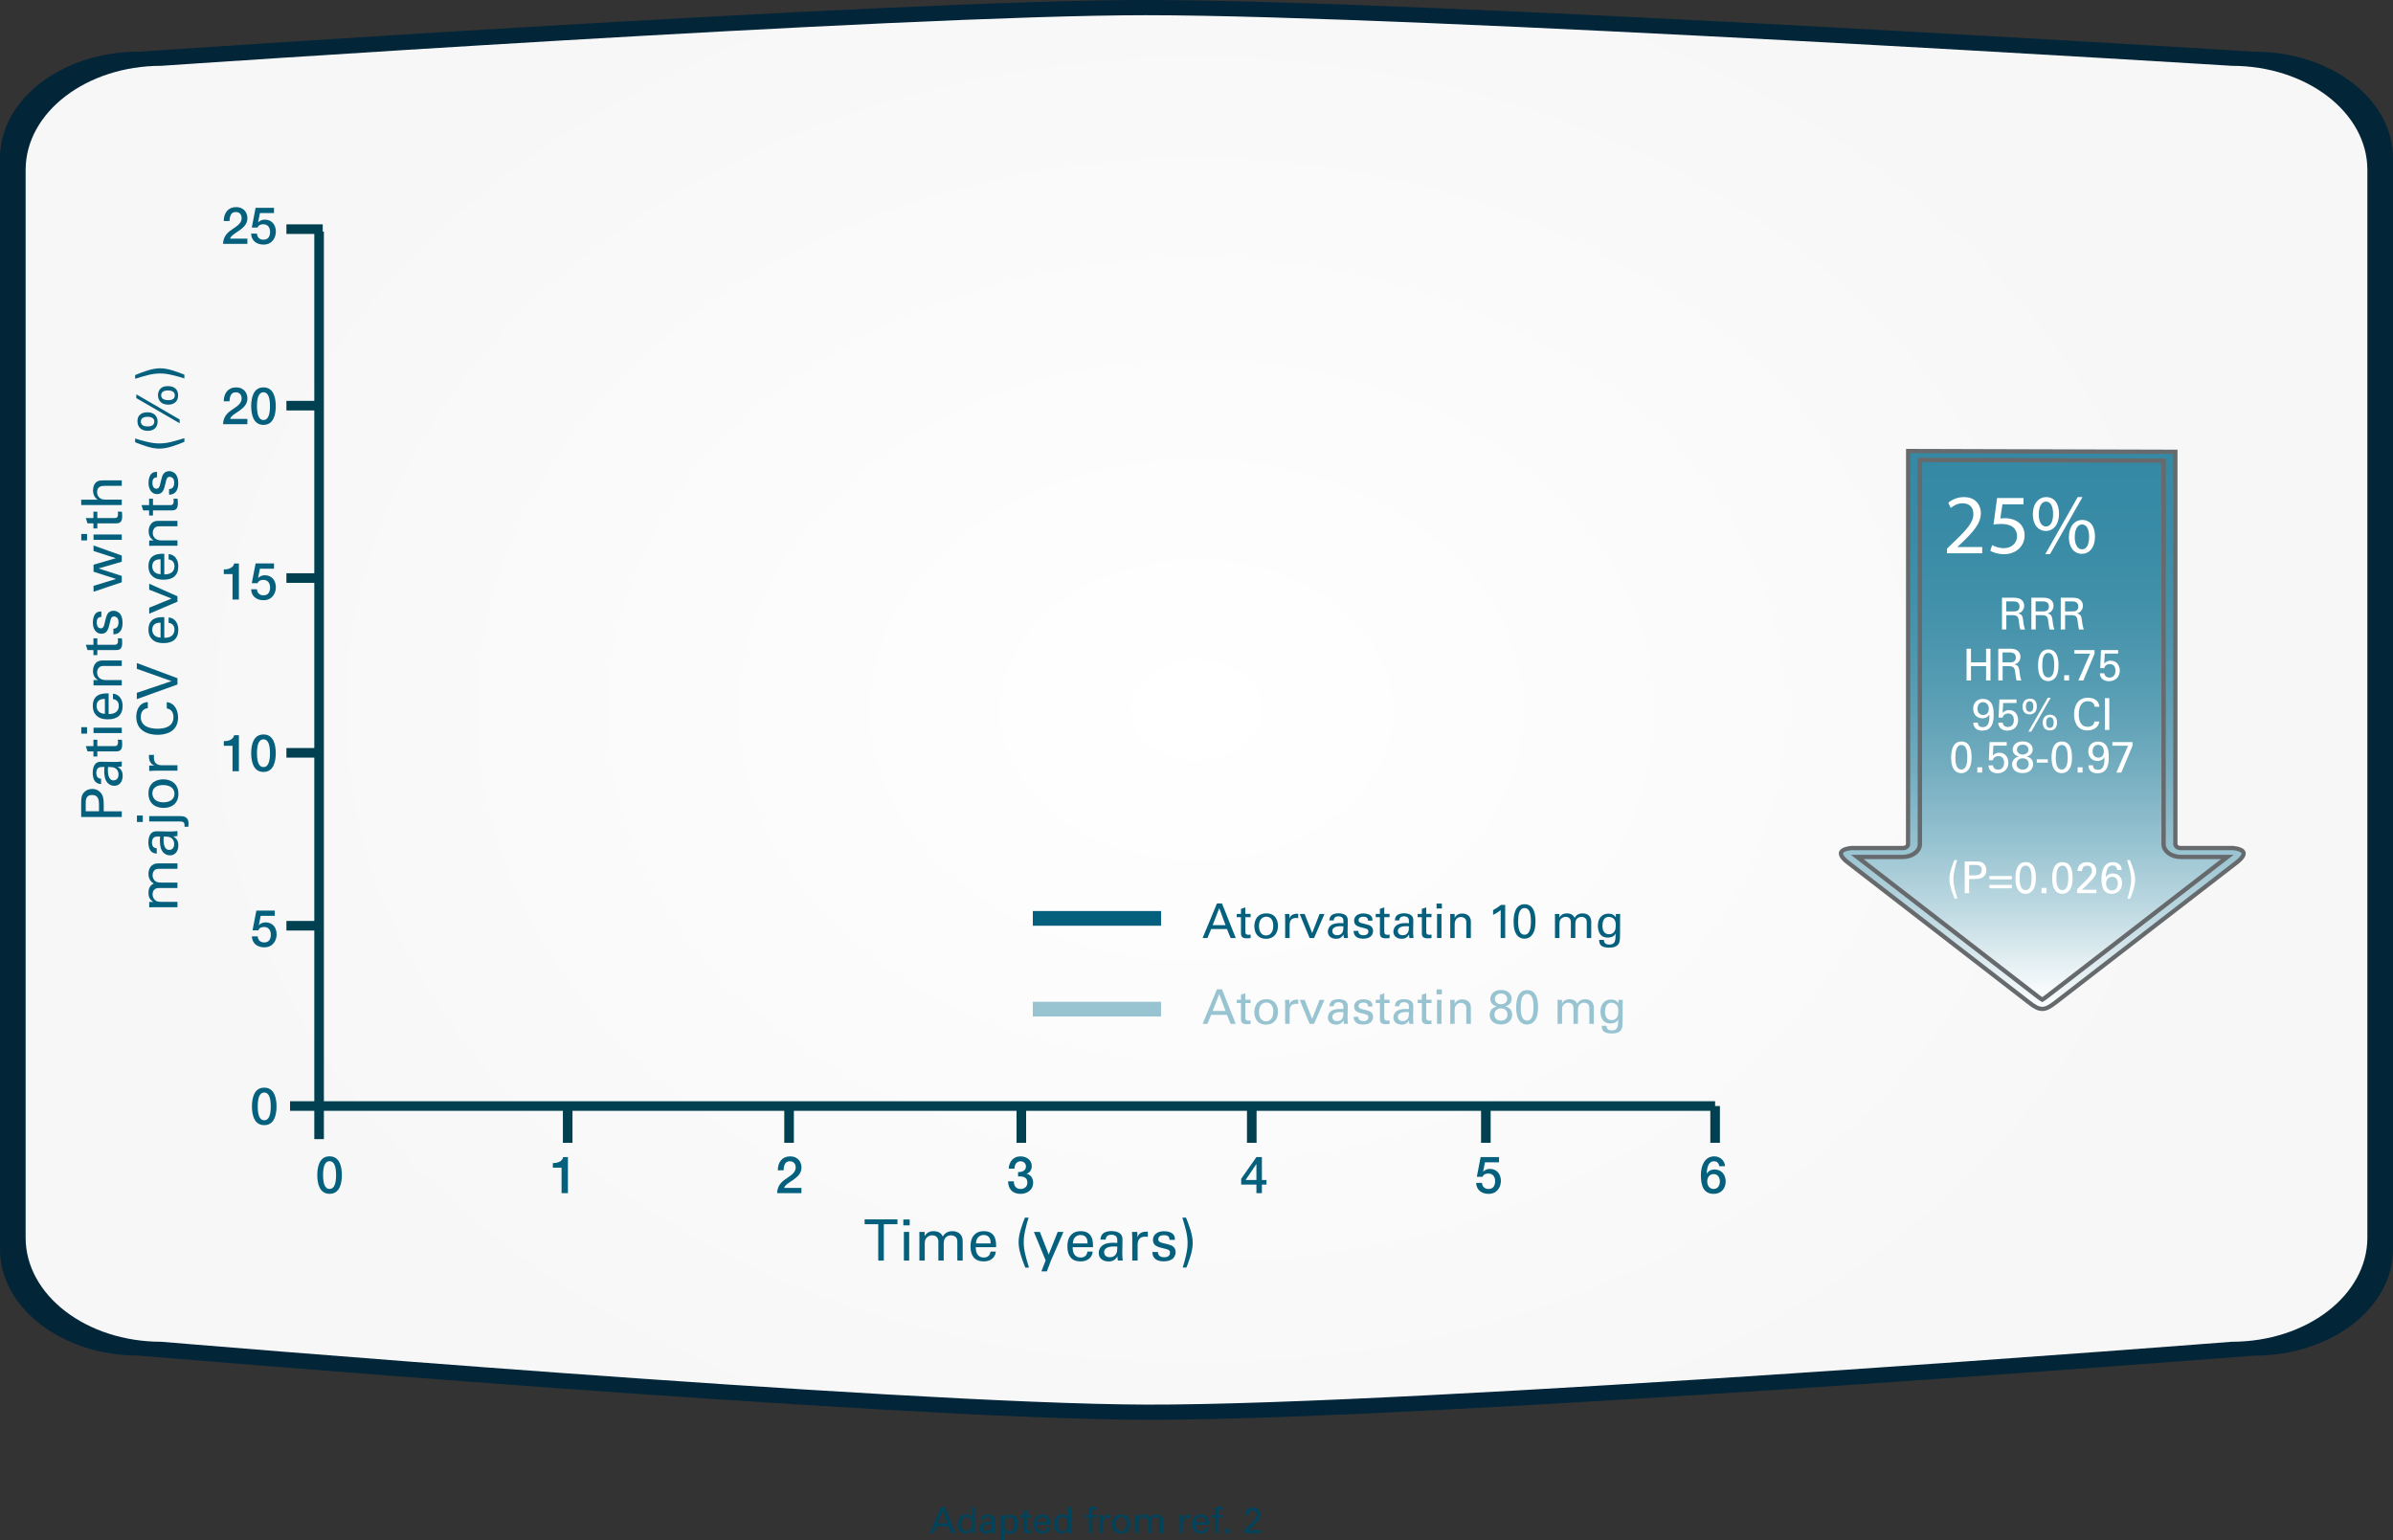 <?xml version="1.0" encoding="utf-8"?>
<!-- Generator: Adobe Illustrator 17.0.0, SVG Export Plug-In . SVG Version: 6.00 Build 0)  -->
<!DOCTYPE svg PUBLIC "-//W3C//DTD SVG 1.1//EN" "http://www.w3.org/Graphics/SVG/1.1/DTD/svg11.dtd">
<svg version="1.1" id="Layer_1" xmlns="http://www.w3.org/2000/svg" xmlns:xlink="http://www.w3.org/1999/xlink" x="0px" y="0px"
	 width="560.727px" height="360.905px" viewBox="0 0 560.727 360.905" enable-background="new 0 0 560.727 360.905"
	 xml:space="preserve">
<rect x="0" y="0" width="560.727" height="360.905" fill="#333333" stroke="none"/>
<g>
	<defs>
		<polyline id="SVGID_17_" points="698.193,330.464 698.193,-117.316 -323.319,-117.316 -323.319,330.464 		"/>
	</defs>
	<clipPath id="SVGID_2_">
		<use xlink:href="#SVGID_17_"  overflow="visible"/>
	</clipPath>
</g>
<g>
	<g>
		<g>
			
				<radialGradient id="SVGID_4_" cx="223.237" cy="163.109" r="196.538" gradientTransform="matrix(1.275 0 0 0.979 -4.241 6.727)" gradientUnits="userSpaceOnUse">
				<stop  offset="0" style="stop-color:#A0D4E4;stop-opacity:0"/>
				<stop  offset="0.039" style="stop-color:#9DD2E5;stop-opacity:0.197"/>
				<stop  offset="0.071" style="stop-color:#93CDE6;stop-opacity:0.355"/>
				<stop  offset="0.1" style="stop-color:#82C4E9;stop-opacity:0.5"/>
				<stop  offset="0.127" style="stop-color:#6AB8ED;stop-opacity:0.637"/>
				<stop  offset="0.153" style="stop-color:#4BA8F2;stop-opacity:0.768"/>
				<stop  offset="0.178" style="stop-color:#2694F9;stop-opacity:0.893"/>
				<stop  offset="0.199" style="stop-color:#0080FF"/>
				<stop  offset="0.201" style="stop-color:#007FFC"/>
				<stop  offset="0.238" style="stop-color:#006CD3"/>
				<stop  offset="0.278" style="stop-color:#015BAF"/>
				<stop  offset="0.322" style="stop-color:#014D8F"/>
				<stop  offset="0.372" style="stop-color:#014073"/>
				<stop  offset="0.427" style="stop-color:#02365D"/>
				<stop  offset="0.493" style="stop-color:#022E4C"/>
				<stop  offset="0.573" style="stop-color:#022941"/>
				<stop  offset="0.686" style="stop-color:#02263A"/>
				<stop  offset="1" style="stop-color:#022538"/>
			</radialGradient>
			<path fill="url(#SVGID_4_)" d="M560.727,292.746c0,13.765-14.536,24.924-32.466,24.924c0,0-194.858,15.244-260.056,15.051
				c-59.138-0.175-235.739-15.051-235.739-15.051C14.536,317.67,0,306.511,0,292.746V37.044C0,23.278,14.536,12.12,32.466,12.12
				c0,0,176.804-12.12,235.739-12.12c65.014,0,260.056,12.12,260.056,12.12c17.931,0,32.466,11.159,32.466,24.924V292.746z"/>
			<g>
				
					<radialGradient id="SVGID_6_" cx="223.237" cy="163.109" r="192.327" gradientTransform="matrix(1.275 0 0 0.979 -4.241 6.727)" gradientUnits="userSpaceOnUse">
					<stop  offset="0" style="stop-color:#FFFFFF"/>
					<stop  offset="1" style="stop-color:#F7F7F7"/>
				</radialGradient>
				<path fill="url(#SVGID_6_)" d="M554.72,290.038c0,13.47-14.224,24.39-31.771,24.39c0,0-190.683,14.918-254.484,14.728
					c-57.871-0.172-230.688-14.728-230.688-14.728c-17.546,0-31.771-10.92-31.771-24.39V39.814c0-13.47,14.224-24.39,31.771-24.39
					c0,0,173.016-11.86,230.688-11.86c63.621,0,254.484,11.86,254.484,11.86c17.546,0,31.771,10.92,31.771,24.39V290.038z"/>
			</g>
		</g>
		<g>
			
				<line fill="none" stroke="#004051" stroke-width="2.249" stroke-miterlimit="10" x1="74.77" y1="54.272" x2="74.77" y2="266.947"/>
			
				<line fill="none" stroke="#004051" stroke-width="2.249" stroke-miterlimit="10" x1="67.967" y1="259.186" x2="401.885" y2="259.186"/>
			
				<line fill="none" stroke="#004051" stroke-width="2.249" stroke-miterlimit="10" x1="67.115" y1="53.697" x2="75.621" y2="53.697"/>
			
				<line fill="none" stroke="#004051" stroke-width="2.249" stroke-miterlimit="10" x1="67.115" y1="95.06" x2="75.621" y2="95.06"/>
			
				<line fill="none" stroke="#004051" stroke-width="2.249" stroke-miterlimit="10" x1="67.115" y1="135.46" x2="75.621" y2="135.46"/>
			
				<line fill="none" stroke="#004051" stroke-width="2.249" stroke-miterlimit="10" x1="67.115" y1="176.416" x2="75.621" y2="176.416"/>
			
				<line fill="none" stroke="#004051" stroke-width="2.249" stroke-miterlimit="10" x1="67.115" y1="216.937" x2="75.621" y2="216.937"/>
			
				<line fill="none" stroke="#004051" stroke-width="2.249" stroke-miterlimit="10" x1="133.021" y1="267.808" x2="133.021" y2="259.186"/>
			
				<line fill="none" stroke="#004051" stroke-width="2.249" stroke-miterlimit="10" x1="184.895" y1="267.808" x2="184.895" y2="259.186"/>
			
				<line fill="none" stroke="#004051" stroke-width="2.249" stroke-miterlimit="10" x1="239.318" y1="267.808" x2="239.318" y2="259.186"/>
			
				<line fill="none" stroke="#004051" stroke-width="2.249" stroke-miterlimit="10" x1="293.314" y1="267.808" x2="293.314" y2="259.186"/>
			
				<line fill="none" stroke="#004051" stroke-width="2.249" stroke-miterlimit="10" x1="348.165" y1="267.808" x2="348.165" y2="259.186"/>
			
				<line fill="none" stroke="#004051" stroke-width="2.249" stroke-miterlimit="10" x1="401.884" y1="267.808" x2="401.884" y2="259.186"/>
			<g>
				<g>
					<path fill="#04607D" d="M205.791,295.398v-8.515h-3.189v-1.136h7.686v1.136h-3.19v8.515H205.791z"/>
					<path fill="#04607D" d="M211.668,285.774h1.489v1.377h-1.489V285.774z M211.799,288.688h1.24v6.71h-1.24V288.688z"/>
					<path fill="#04607D" d="M215.436,289.583l-0.025-0.896h1.252v0.976c0.633-1.056,1.529-1.149,2.096-1.149
						c1.464,0,1.926,0.762,2.162,1.257c0.225-0.375,0.766-1.257,2.229-1.257c0.949,0,2.426,0.401,2.426,2.379v4.505h-1.252v-4.304
						c0-0.589-0.105-0.843-0.225-1.017c-0.211-0.307-0.633-0.588-1.266-0.588c-0.805,0-1.239,0.468-1.41,0.709
						c-0.291,0.414-0.291,1.149-0.291,1.443v3.756h-1.252v-4.438c0-0.829-0.475-1.471-1.45-1.471c-0.844,0-1.306,0.535-1.45,0.735
						c-0.277,0.388-0.29,0.936-0.29,1.363v3.81h-1.253V289.583z"/>
					<path fill="#04607D" d="M228.64,292.27c-0.026,1.391,0.54,2.42,1.898,2.42c0.804,0,1.45-0.428,1.556-1.391h1.239
						c-0.04,0.334-0.093,0.882-0.567,1.403c-0.289,0.334-0.949,0.896-2.28,0.896c-2.083,0-3.071-1.31-3.071-3.435
						c0-1.323,0.264-2.42,1.305-3.155c0.633-0.454,1.424-0.494,1.807-0.494c2.966,0,2.9,2.66,2.873,3.756H228.64z M232.133,291.388
						c0.014-0.642-0.105-1.979-1.635-1.979c-0.804,0-1.779,0.494-1.806,1.979H232.133z"/>
					<path fill="#04607D" d="M240.249,297.042c-0.712-1.778-1.569-3.997-1.569-5.948c0-1.057,0.238-2.099,0.541-3.115
						c0.369-1.202,0.712-2.058,0.936-2.633h0.871c-0.211,0.655-0.502,1.563-0.778,2.834c-0.276,1.229-0.369,2.059-0.369,2.887
						c0,1.898,0.462,3.436,1.226,5.976H240.249z"/>
					<path fill="#04607D" d="M246.246,295.438l-0.949,2.5h-1.279l1.002-2.566l-2.756-6.684h1.398l2.069,5.293l2.109-5.293h1.345
						L246.246,295.438z"/>
					<path fill="#04607D" d="M251.344,292.27c-0.025,1.391,0.541,2.42,1.898,2.42c0.805,0,1.451-0.428,1.557-1.391h1.238
						c-0.039,0.334-0.092,0.882-0.566,1.403c-0.29,0.334-0.949,0.896-2.281,0.896c-2.082,0-3.071-1.31-3.071-3.435
						c0-1.323,0.264-2.42,1.306-3.155c0.633-0.454,1.424-0.494,1.806-0.494c2.966,0,2.9,2.66,2.874,3.756H251.344z M254.838,291.388
						c0.014-0.642-0.105-1.979-1.635-1.979c-0.805,0-1.779,0.494-1.807,1.979H254.838z"/>
					<path fill="#04607D" d="M261.953,295.398c-0.092-0.334-0.119-0.655-0.119-1.003c-0.593,1.11-1.489,1.217-2.043,1.217
						c-1.516,0-2.334-0.869-2.334-1.979c0-0.534,0.186-1.39,1.16-1.965c0.713-0.4,1.768-0.44,2.295-0.44
						c0.316,0,0.514,0.013,0.896,0.04c0-0.829,0-1.19-0.238-1.484c-0.25-0.334-0.791-0.44-1.146-0.44
						c-1.252,0-1.318,0.868-1.332,1.136h-1.238c0.039-0.348,0.078-0.815,0.461-1.27c0.501-0.562,1.438-0.722,2.136-0.722
						c0.962,0,1.991,0.307,2.347,0.988c0.211,0.401,0.225,0.723,0.225,1.029l-0.053,3.208c0,0.107,0.013,1.003,0.105,1.685H261.953z
						 M261.096,292.096c-0.5,0-2.386,0-2.386,1.363c0,0.428,0.264,1.163,1.371,1.163c0.633,0,1.107-0.254,1.411-0.722
						c0.276-0.454,0.289-0.829,0.316-1.765C261.584,292.109,261.4,292.096,261.096,292.096z"/>
					<path fill="#04607D" d="M265.312,290.051c0-0.454-0.026-0.922-0.065-1.363h1.252l0.026,1.297
						c0.237-0.937,1.028-1.243,1.582-1.323c0.369-0.054,0.646-0.041,0.856-0.027v1.229c-0.065-0.026-0.145-0.04-0.236-0.053
						c-0.093-0.014-0.211-0.014-0.356-0.014c-1.464,0-1.806,0.882-1.806,2.031v3.569h-1.253V290.051z"/>
					<path fill="#04607D" d="M271.334,293.406c-0.014,0.508,0.25,1.216,1.45,1.216c0.515,0,0.896-0.094,1.16-0.428
						c0.132-0.174,0.211-0.4,0.211-0.628c0-0.655-0.462-0.775-1.45-1.003c-1.385-0.32-2.545-0.602-2.545-2.005
						c0-1.229,1.055-2.031,2.584-2.031c0.831,0,1.991,0.24,2.387,1.042c0.172,0.375,0.172,0.695,0.172,0.976h-1.266
						c0.039-1.016-0.831-1.096-1.279-1.096c-0.185,0-1.345,0-1.345,0.963c0,0.614,0.593,0.762,0.937,0.855
						c1.832,0.44,2.228,0.548,2.623,0.922c0.369,0.348,0.501,0.815,0.501,1.243c0,0.748-0.409,1.39-0.896,1.697
						c-0.58,0.361-1.278,0.455-1.964,0.455c-1.346,0-2.598-0.562-2.584-2.179H271.334z"/>
					<path fill="#04607D" d="M277.909,285.346c0.712,1.777,1.569,3.983,1.569,5.935c0,1.057-0.238,2.099-0.541,3.114
						c-0.369,1.203-0.712,2.072-0.936,2.647h-0.871c0.211-0.669,0.502-1.578,0.778-2.848c0.276-1.216,0.369-2.059,0.369-2.887
						c0-1.885-0.462-3.422-1.226-5.962H277.909z"/>
				</g>
				<g>
					<path fill="#04607D" d="M19.018,191.452v-3.234c0-1.176,0.066-1.979,0.765-2.633c0.487-0.481,1.134-0.709,1.846-0.709
						c0.726,0,1.345,0.241,1.858,0.762c0.502,0.509,0.818,1.177,0.818,2.914v1.564h4.231v1.336H19.018z M23.197,190.116v-1.591
						c0-0.882-0.066-2.232-1.622-2.232c-1.489,0-1.489,1.257-1.489,1.952v1.871H23.197z"/>
					<path fill="#04607D" d="M28.536,179.587c-0.329,0.094-0.646,0.12-0.989,0.12c1.095,0.602,1.2,1.511,1.2,2.072
						c0,1.537-0.856,2.366-1.951,2.366c-0.527,0-1.371-0.188-1.938-1.177c-0.395-0.722-0.435-1.791-0.435-2.326
						c0-0.32,0.013-0.521,0.04-0.908c-0.818,0-1.174,0-1.464,0.24c-0.329,0.254-0.435,0.802-0.435,1.163
						c0,1.27,0.856,1.337,1.12,1.35v1.257c-0.343-0.04-0.804-0.08-1.253-0.468c-0.553-0.508-0.711-1.457-0.711-2.166
						c0-0.976,0.303-2.018,0.975-2.379c0.396-0.214,0.713-0.228,1.016-0.228l3.164,0.054c0.105,0,0.988-0.014,1.661-0.106V179.587z
						 M25.28,180.456c0,0.508,0,2.419,1.346,2.419c0.422,0,1.146-0.267,1.146-1.39c0-0.642-0.25-1.123-0.712-1.431
						c-0.448-0.28-0.817-0.294-1.74-0.32C25.293,179.961,25.28,180.149,25.28,180.456z"/>
					<path fill="#04607D" d="M21.892,177.277v-1.189h-1.384l-0.396-1.243h1.78v-1.497h0.909v1.497h3.969c0.33,0,0.883,0,0.883-0.896
						c0-0.254-0.039-0.494-0.065-0.602h0.962c0.04,0.228,0.08,0.589,0.08,1.043c0,1.149-0.33,1.697-1.411,1.697h-4.417v1.189H21.892
						z"/>
					<path fill="#04607D" d="M19.044,171.92v-1.511h1.358v1.511H19.044z M21.918,171.786v-1.257h6.618v1.257H21.918z"/>
					<path fill="#04607D" d="M25.451,167.323c1.371,0.027,2.387-0.548,2.387-1.925c0-0.815-0.422-1.47-1.371-1.577v-1.256
						c0.329,0.04,0.869,0.093,1.384,0.574c0.329,0.294,0.884,0.963,0.884,2.313c0,2.112-1.293,3.114-3.389,3.114
						c-1.305,0-2.387-0.267-3.111-1.323c-0.448-0.642-0.488-1.443-0.488-1.831c0-3.008,2.624-2.94,3.705-2.914V167.323z
						 M24.581,163.781c-0.633-0.014-1.951,0.107-1.951,1.657c0,0.815,0.487,1.805,1.951,1.832V163.781z"/>
					<path fill="#04607D" d="M22.683,160.616l-0.765,0.014v-1.256l1.068-0.014c-0.277-0.147-1.2-0.629-1.2-2.152
						c0-0.602,0.224-2.433,2.255-2.433h4.495v1.283H24.33c-0.435,0-0.83,0.054-1.133,0.361c-0.304,0.32-0.449,0.762-0.449,1.189
						c0,0.909,0.646,1.751,1.979,1.751h3.81v1.256H22.683z"/>
					<path fill="#04607D" d="M21.892,153.523v-1.189h-1.384l-0.396-1.243h1.78v-1.497h0.909v1.497h3.969c0.33,0,0.883,0,0.883-0.896
						c0-0.254-0.039-0.494-0.065-0.602h0.962c0.04,0.228,0.08,0.589,0.08,1.043c0,1.149-0.33,1.697-1.411,1.697h-4.417v1.189H21.892
						z"/>
					<path fill="#04607D" d="M26.572,147.323c0.5,0.014,1.199-0.254,1.199-1.47c0-0.521-0.092-0.909-0.422-1.177
						c-0.172-0.134-0.396-0.214-0.619-0.214c-0.646,0-0.766,0.468-0.989,1.471c-0.316,1.403-0.593,2.58-1.978,2.58
						c-1.213,0-2.004-1.069-2.004-2.62c0-0.842,0.237-2.019,1.028-2.42c0.369-0.174,0.686-0.174,0.962-0.174v1.283
						c-1.002-0.04-1.08,0.843-1.08,1.297c0,0.188,0,1.363,0.949,1.363c0.605,0,0.751-0.602,0.844-0.949
						c0.435-1.857,0.54-2.259,0.909-2.659c0.343-0.375,0.804-0.509,1.226-0.509c0.738,0,1.371,0.415,1.675,0.909
						c0.356,0.589,0.448,1.297,0.448,1.992c0,1.363-0.554,2.633-2.148,2.619V147.323z"/>
					<path fill="#04607D" d="M21.918,137.29l5.273-1.617l-5.273-1.698v-1.644l5.221-1.523l-5.221-1.685v-1.297l6.618,2.366v1.443
						l-5.444,1.577l5.444,1.751v1.484l-6.618,2.219V137.29z"/>
					<path fill="#04607D" d="M19.044,126.643v-1.511h1.358v1.511H19.044z M21.918,126.509v-1.257h6.618v1.257H21.918z"/>
					<path fill="#04607D" d="M21.892,123.836v-1.189h-1.384l-0.396-1.243h1.78v-1.497h0.909v1.497h3.969c0.33,0,0.883,0,0.883-0.896
						c0-0.254-0.039-0.494-0.065-0.602h0.962c0.04,0.228,0.08,0.589,0.08,1.043c0,1.149-0.33,1.697-1.411,1.697h-4.417v1.189H21.892
						z"/>
					<path fill="#04607D" d="M19.031,118.358v-1.27h3.862c-0.698-0.414-1.095-1.243-1.095-2.179c0-0.708,0.251-1.725,1.055-2.112
						c0.264-0.133,0.58-0.227,1.543-0.227h4.14v1.283h-3.915c-0.594,0-1.873,0-1.873,1.443c0,0.936,0.567,1.403,0.884,1.577
						c0.369,0.214,0.989,0.214,1.397,0.214h3.507v1.27H19.031z"/>
				</g>
				<g>
					<path fill="#04607D" d="M35.846,212.601l-0.883,0.027v-1.271h0.962c-1.042-0.642-1.134-1.55-1.134-2.125
						c0-1.483,0.752-1.951,1.239-2.192c-0.369-0.227-1.239-0.775-1.239-2.259c0-0.962,0.396-2.46,2.347-2.46h4.442v1.271h-4.244
						c-0.58,0-0.831,0.106-1.002,0.228c-0.304,0.213-0.58,0.641-0.58,1.283c0,0.814,0.461,1.256,0.698,1.43
						c0.409,0.294,1.134,0.294,1.424,0.294h3.704v1.271h-4.377c-0.816,0-1.449,0.48-1.449,1.47c0,0.855,0.527,1.323,0.725,1.471
						c0.383,0.28,0.923,0.294,1.345,0.294h3.757v1.27H35.846z"/>
					<path fill="#04607D" d="M41.58,195.885c-0.329,0.094-0.646,0.12-0.988,0.12c1.094,0.602,1.199,1.511,1.199,2.072
						c0,1.537-0.856,2.366-1.951,2.366c-0.527,0-1.371-0.188-1.938-1.177c-0.396-0.722-0.436-1.791-0.436-2.326
						c0-0.32,0.014-0.521,0.04-0.908c-0.817,0-1.173,0-1.464,0.24c-0.329,0.254-0.435,0.802-0.435,1.163
						c0,1.27,0.856,1.337,1.12,1.35v1.257c-0.342-0.04-0.804-0.08-1.252-0.468c-0.554-0.508-0.712-1.457-0.712-2.165
						c0-0.977,0.304-2.019,0.976-2.38c0.396-0.214,0.712-0.228,1.016-0.228l3.164,0.054c0.105,0,0.988-0.013,1.66-0.106V195.885z
						 M38.324,196.754c0,0.508,0,2.419,1.345,2.419c0.422,0,1.147-0.268,1.147-1.39c0-0.642-0.251-1.123-0.713-1.431
						c-0.447-0.28-0.816-0.294-1.74-0.32C38.338,196.259,38.324,196.446,38.324,196.754z"/>
					<path fill="#04607D" d="M32.088,192.628v-1.524h1.371v1.524H32.088z M43.242,193.737c0.039-0.989-0.133-1.23-1.188-1.23h-7.092
						v-1.256H42.2c0.633,0,1.978,0.026,1.978,1.711c0,0.16-0.014,0.428-0.053,0.775H43.242z"/>
					<path fill="#04607D" d="M34.791,185.919c0-2.688,2.083-3.289,3.467-3.289c1.938,0,3.547,1.11,3.547,3.396
						c0,2.219-1.516,3.302-3.454,3.302C36.716,189.327,34.791,188.552,34.791,185.919z M40.882,185.999
						c0-0.949-0.673-2.032-2.663-2.032c-1.648,0-2.518,0.775-2.518,1.952c0,0.802,0.5,2.099,2.57,2.099
						C39.629,188.018,40.882,187.429,40.882,185.999z"/>
					<path fill="#04607D" d="M36.307,180.603c-0.447,0-0.909,0.026-1.344,0.066v-1.27l1.278-0.026
						c-0.923-0.241-1.226-1.043-1.306-1.604c-0.053-0.374-0.039-0.654-0.025-0.868h1.213c-0.027,0.066-0.04,0.146-0.053,0.24
						c-0.014,0.094-0.014,0.214-0.014,0.361c0,1.483,0.87,1.831,2.004,1.831h3.52v1.27H36.307z"/>
					<path fill="#04607D" d="M34.633,165.943c-0.33,0.054-1.648,0.228-1.648,2.086c0,2.325,2.348,2.74,3.93,2.74
						c1.793,0,3.73-0.521,3.73-2.728c0-0.588-0.145-1.149-0.566-1.563c-0.369-0.348-0.778-0.428-1.002-0.468v-1.471
						c1.871,0.201,2.649,1.952,2.649,3.609c0,3.395-2.953,4.05-4.799,4.05c-2.004,0-4.997-0.788-4.997-4.224
						c0-1.363,0.541-3.288,2.703-3.462V165.943z"/>
					<path fill="#04607D" d="M41.58,158.931v1.471l-9.518,3.435v-1.483l8.134-2.74l-8.134-2.887v-1.351L41.58,158.931z"/>
					<path fill="#04607D" d="M38.496,149.459c1.371,0.027,2.386-0.548,2.386-1.925c0-0.815-0.422-1.47-1.371-1.577v-1.256
						c0.329,0.04,0.87,0.093,1.384,0.574c0.33,0.294,0.884,0.963,0.884,2.313c0,2.112-1.292,3.114-3.388,3.114
						c-1.306,0-2.387-0.268-3.111-1.323c-0.449-0.642-0.488-1.443-0.488-1.831c0-3.008,2.623-2.94,3.705-2.914V149.459z
						 M37.625,145.917c-0.633-0.014-1.951,0.107-1.951,1.657c0,0.815,0.488,1.805,1.951,1.832V145.917z"/>
					<path fill="#04607D" d="M34.963,143.81v-1.403l5.246-2.139l-5.246-2.086v-1.39l6.617,2.94v1.27L34.963,143.81z"/>
					<path fill="#04607D" d="M38.496,134.603c1.371,0.027,2.386-0.548,2.386-1.925c0-0.815-0.422-1.47-1.371-1.577v-1.256
						c0.329,0.04,0.87,0.093,1.384,0.574c0.33,0.294,0.884,0.963,0.884,2.313c0,2.112-1.292,3.114-3.388,3.114
						c-1.306,0-2.387-0.267-3.111-1.323c-0.449-0.642-0.488-1.443-0.488-1.831c0-3.008,2.623-2.94,3.705-2.914V134.603z
						 M37.625,131.061c-0.633-0.014-1.951,0.107-1.951,1.657c0,0.815,0.488,1.805,1.951,1.832V131.061z"/>
					<path fill="#04607D" d="M35.727,127.896l-0.764,0.014v-1.256l1.067-0.014c-0.276-0.147-1.2-0.629-1.2-2.152
						c0-0.602,0.225-2.433,2.255-2.433h4.495v1.283h-4.205c-0.436,0-0.83,0.054-1.134,0.361c-0.304,0.32-0.448,0.762-0.448,1.189
						c0,0.909,0.646,1.751,1.978,1.751h3.81v1.256H35.727z"/>
					<path fill="#04607D" d="M34.936,120.802v-1.189h-1.384l-0.396-1.243h1.779v-1.497h0.91v1.497h3.969
						c0.329,0,0.883,0,0.883-0.896c0-0.254-0.039-0.494-0.066-0.602h0.963c0.039,0.228,0.079,0.589,0.079,1.043
						c0,1.149-0.329,1.697-1.411,1.697h-4.416v1.189H34.936z"/>
					<path fill="#04607D" d="M39.616,114.603c0.501,0.014,1.2-0.254,1.2-1.47c0-0.521-0.093-0.909-0.422-1.177
						c-0.172-0.134-0.396-0.214-0.62-0.214c-0.646,0-0.765,0.468-0.989,1.471c-0.316,1.403-0.593,2.58-1.977,2.58
						c-1.213,0-2.004-1.069-2.004-2.62c0-0.842,0.236-2.019,1.027-2.42c0.369-0.174,0.686-0.174,0.963-0.174v1.283
						c-1.002-0.04-1.081,0.843-1.081,1.297c0,0.188,0,1.363,0.949,1.363c0.606,0,0.751-0.602,0.844-0.949
						c0.435-1.857,0.54-2.259,0.909-2.659c0.344-0.375,0.805-0.509,1.227-0.509c0.738,0,1.371,0.415,1.674,0.909
						c0.356,0.589,0.449,1.297,0.449,1.992c0,1.363-0.555,2.633-2.149,2.619V114.603z"/>
					<path fill="#04607D" d="M43.202,103.54c-1.753,0.722-3.942,1.591-5.866,1.591c-1.042,0-2.07-0.241-3.072-0.548
						c-1.187-0.375-2.03-0.723-2.598-0.949v-0.883c0.646,0.214,1.543,0.509,2.795,0.789c1.213,0.28,2.031,0.374,2.848,0.374
						c1.873,0,3.389-0.468,5.894-1.243V103.54z"/>
					<path fill="#04607D" d="M42.095,99.185L31.944,93.29v-0.883l10.151,5.895V99.185z M34.541,96.618
						c1.635,0,2.386,0.976,2.386,2.192c0,1.162-0.686,2.151-2.308,2.151c-1.384,0-2.412-0.762-2.412-2.272
						C32.207,97.152,33.341,96.618,34.541,96.618z M34.594,97.674c-0.646,0-1.596,0.16-1.596,1.109c0,1.149,1.292,1.149,1.608,1.149
						c0.304,0,1.556,0,1.556-1.149C36.162,97.674,34.858,97.674,34.594,97.674z M37.653,91.03c0.264-0.24,0.686-0.548,1.674-0.548
						c1.438,0,2.412,0.709,2.412,2.152c0,1.711-1.252,2.192-2.346,2.192c-1.596,0-2.373-1.003-2.373-2.192
						C37.02,92.274,37.085,91.552,37.653,91.03z M39.353,91.499c-0.409,0-1.595,0.08-1.595,1.122c0,1.149,1.371,1.149,1.766,1.149
						c0.462,0,1.438-0.106,1.438-1.122C40.961,91.579,39.827,91.499,39.353,91.499z"/>
					<path fill="#04607D" d="M31.666,87.896c1.754-0.722,3.93-1.591,5.854-1.591c1.042,0,2.07,0.241,3.072,0.548
						c1.187,0.375,2.043,0.723,2.61,0.949v0.883c-0.659-0.214-1.556-0.508-2.808-0.789c-1.2-0.28-2.031-0.374-2.848-0.374
						c-1.859,0-3.375,0.468-5.881,1.243V87.896z"/>
				</g>
				<g>
					<path fill="#04607D" d="M80.106,275.366c0,1.919-0.487,4.394-2.88,4.394c-2.392,0-2.88-2.475-2.88-4.394
						s0.488-4.394,2.88-4.394C79.618,270.973,80.106,273.447,80.106,275.366z M78.749,275.366c0-1.762-0.333-3.246-1.523-3.246
						s-1.523,1.484-1.523,3.246c0,1.763,0.333,3.247,1.523,3.247S78.749,277.129,78.749,275.366z"/>
				</g>
				<g>
					<path fill="#04607D" d="M64.797,259.275c0,1.919-0.488,4.394-2.881,4.394c-2.393,0-2.881-2.475-2.881-4.394
						s0.488-4.394,2.881-4.394C64.309,254.882,64.797,257.357,64.797,259.275z M63.44,259.275c0-1.762-0.333-3.246-1.523-3.246
						c-1.189,0-1.523,1.484-1.523,3.246c0,1.763,0.334,3.247,1.523,3.247C63.107,262.523,63.44,261.038,63.44,259.275z"/>
				</g>
				<g>
					<path fill="#04607D" d="M60.072,213.383h4.309v1.231h-3.297l-0.429,2.148l0.023,0.024c0.369-0.41,0.977-0.64,1.536-0.64
						c1.654,0,2.606,1.207,2.606,2.824c0,1.352-0.834,3.029-2.881,3.029c-1.606,0-2.855-0.881-2.916-2.571h1.357
						c0.084,0.905,0.654,1.425,1.535,1.425c1.154,0,1.547-0.833,1.547-1.858c0-0.93-0.487-1.763-1.582-1.763
						c-0.572,0-1.131,0.181-1.346,0.772h-1.356L60.072,213.383z"/>
				</g>
				<g>
					<path fill="#04607D" d="M52.441,173.683c1.143,0.012,2.226-0.386,2.428-1.4h1.106v8.449h-1.487v-5.963h-2.047V173.683z"/>
					<path fill="#04607D" d="M64.617,176.507c0,1.919-0.487,4.394-2.88,4.394c-2.392,0-2.88-2.475-2.88-4.394
						s0.488-4.394,2.88-4.394C64.13,172.113,64.617,174.588,64.617,176.507z M63.261,176.507c0-1.762-0.333-3.246-1.523-3.246
						s-1.523,1.484-1.523,3.246c0,1.763,0.333,3.247,1.523,3.247S63.261,178.27,63.261,176.507z"/>
				</g>
				<g>
					<path fill="#04607D" d="M52.441,133.441c1.143,0.012,2.226-0.386,2.428-1.4h1.106v8.449h-1.487v-5.963h-2.047V133.441z"/>
					<path fill="#04607D" d="M59.893,132.04h4.309v1.231h-3.297l-0.428,2.148l0.023,0.024c0.369-0.41,0.976-0.64,1.535-0.64
						c1.654,0,2.606,1.207,2.606,2.824c0,1.352-0.833,3.029-2.88,3.029c-1.607,0-2.857-0.881-2.916-2.571h1.356
						c0.083,0.905,0.655,1.425,1.535,1.425c1.155,0,1.548-0.833,1.548-1.858c0-0.93-0.488-1.763-1.584-1.763
						c-0.57,0-1.131,0.181-1.344,0.772H59L59.893,132.04z"/>
				</g>
				<g>
					<path fill="#04607D" d="M57.963,99.4h-5.689c0.012-1.388,0.715-2.438,1.833-3.198c1.083-0.797,2.487-1.461,2.511-2.776
						c0.013-0.604-0.237-1.496-1.404-1.496c-1.07,0-1.393,0.929-1.428,2.111h-1.357c0-1.87,1.012-3.259,2.869-3.259
						c2.035,0,2.678,1.509,2.678,2.596c0,1.34-0.904,2.172-1.856,2.848c-0.964,0.677-1.976,1.195-2.214,1.943h4.059V99.4z"/>
					<path fill="#04607D" d="M64.617,95.175c0,1.919-0.487,4.394-2.88,4.394c-2.392,0-2.88-2.475-2.88-4.394s0.488-4.394,2.88-4.394
						C64.13,90.781,64.617,93.256,64.617,95.175z M63.261,95.175c0-1.762-0.333-3.246-1.523-3.246s-1.523,1.484-1.523,3.246
						c0,1.763,0.333,3.247,1.523,3.247S63.261,96.938,63.261,95.175z"/>
				</g>
				<g>
					<path fill="#04607D" d="M57.963,57.152h-5.689c0.012-1.388,0.715-2.438,1.833-3.198c1.083-0.797,2.487-1.461,2.511-2.776
						c0.013-0.604-0.237-1.496-1.404-1.496c-1.07,0-1.393,0.929-1.428,2.111h-1.357c0-1.87,1.012-3.259,2.869-3.259
						c2.035,0,2.678,1.509,2.678,2.596c0,1.34-0.904,2.172-1.856,2.848c-0.964,0.677-1.976,1.195-2.214,1.943h4.059V57.152z"/>
					<path fill="#04607D" d="M59.893,48.703h4.309v1.231h-3.297l-0.428,2.148l0.023,0.024c0.369-0.41,0.976-0.64,1.535-0.64
						c1.654,0,2.606,1.207,2.606,2.824c0,1.352-0.833,3.029-2.88,3.029c-1.607,0-2.857-0.881-2.916-2.571h1.356
						c0.083,0.905,0.655,1.425,1.535,1.425c1.155,0,1.548-0.833,1.548-1.858c0-0.93-0.488-1.763-1.584-1.763
						c-0.57,0-1.131,0.181-1.344,0.772H59L59.893,48.703z"/>
				</g>
				<g>
					<path fill="#04607D" d="M129.539,272.555c1.143,0.012,2.226-0.386,2.428-1.4h1.107v8.449h-1.488v-5.963h-2.047V272.555z"/>
				</g>
				<g>
					<path fill="#04607D" d="M187.79,279.604h-5.688c0.012-1.388,0.713-2.438,1.832-3.198c1.084-0.797,2.488-1.461,2.512-2.776
						c0.012-0.604-0.238-1.496-1.404-1.496c-1.072,0-1.393,0.929-1.429,2.111h-1.356c0-1.87,1.012-3.259,2.868-3.259
						c2.035,0,2.678,1.509,2.678,2.596c0,1.34-0.904,2.172-1.856,2.848c-0.965,0.677-1.977,1.195-2.214,1.943h4.059V279.604z"/>
				</g>
				<g>
					<path fill="#04607D" d="M238.555,274.655c0.905,0.036,1.846-0.29,1.846-1.328c0-0.712-0.548-1.194-1.297-1.194
						c-0.941,0-1.404,0.856-1.381,1.726h-1.357c0.072-1.642,1.084-2.873,2.762-2.873c1.297,0,2.63,0.761,2.63,2.258
						c0,0.845-0.381,1.521-1.179,1.811v0.023c0.941,0.193,1.512,1.026,1.512,2.112c0,1.594-1.356,2.583-2.951,2.583
						c-1.928,0-2.893-1.183-2.928-2.945h1.356c-0.036,1.026,0.513,1.799,1.571,1.799c0.904,0,1.595-0.543,1.595-1.509
						c0-1.315-1.106-1.484-2.179-1.437V274.655z"/>
				</g>
				<g>
					<path fill="#04607D" d="M296.759,277.6h-1.071v2.004h-1.285V277.6h-3.57v-1.363l3.57-5.082h1.285v5.359h1.071V277.6z
						 M291.879,276.514h2.523v-3.718h-0.023L291.879,276.514z"/>
				</g>
				<g>
					<path fill="#04607D" d="M346.942,271.154h4.309v1.231h-3.297l-0.428,2.148l0.023,0.024c0.369-0.41,0.976-0.64,1.535-0.64
						c1.654,0,2.606,1.207,2.606,2.824c0,1.352-0.833,3.029-2.88,3.029c-1.607,0-2.857-0.881-2.916-2.571h1.356
						c0.083,0.905,0.655,1.425,1.535,1.425c1.155,0,1.548-0.833,1.548-1.858c0-0.93-0.488-1.763-1.584-1.763
						c-0.57,0-1.131,0.181-1.344,0.772h-1.357L346.942,271.154z"/>
				</g>
				<g>
					<path fill="#04607D" d="M402.847,273.291c-0.06-0.688-0.512-1.158-1.214-1.158c-1.477,0-1.643,1.786-1.727,2.896l0.024,0.024
						c0.369-0.664,1.06-1.002,1.798-1.002c1.654,0,2.63,1.219,2.63,2.836c0,1.642-1.106,2.885-2.773,2.885
						c-2.452,0-3.034-1.955-3.034-4.418c0-2.016,0.785-4.369,3.142-4.369c1.321,0,2.44,0.93,2.511,2.306H402.847z M403.002,276.863
						c0-0.905-0.488-1.726-1.465-1.726c-0.987,0-1.499,0.797-1.499,1.726c0,0.918,0.512,1.763,1.499,1.763
						C402.514,278.626,403.002,277.769,403.002,276.863z"/>
				</g>
				<g>
					<path fill="#04607D" d="M285.154,211.716h1.183l3.225,8.098h-1.203l-0.862-2.108h-3.7l-0.862,2.108h-1.138L285.154,211.716z
						 M284.149,216.797h3.016l-1.47-3.971L284.149,216.797z"/>
					<path fill="#04607D" d="M289.799,214.161h0.982v-1.178l1.027-0.337v1.515h1.238v0.773h-1.238v3.376c0,0.28,0,0.752,0.74,0.752
						c0.21,0,0.409-0.034,0.498-0.057v0.818c-0.188,0.034-0.486,0.067-0.862,0.067c-0.95,0-1.403-0.28-1.403-1.199v-3.758h-0.982
						V214.161z"/>
					<path fill="#04607D" d="M296.738,214.038c2.221,0,2.718,1.771,2.718,2.949c0,1.648-0.917,3.017-2.806,3.017
						c-1.834,0-2.729-1.289-2.729-2.938C293.922,215.675,294.563,214.038,296.738,214.038z M296.672,219.219
						c0.785,0,1.68-0.571,1.68-2.266c0-1.401-0.641-2.142-1.613-2.142c-0.662,0-1.734,0.426-1.734,2.187
						C295.004,218.153,295.49,219.219,296.672,219.219z"/>
					<path fill="#04607D" d="M301.14,215.327c0-0.381-0.022-0.773-0.056-1.144h1.05l0.022,1.088c0.199-0.785,0.861-1.043,1.326-1.11
						c0.309-0.045,0.541-0.034,0.717-0.022v1.031c-0.055-0.022-0.121-0.033-0.198-0.044c-0.077-0.012-0.177-0.012-0.298-0.012
						c-1.227,0-1.514,0.74-1.514,1.705v2.994h-1.05V215.327z"/>
					<path fill="#04607D" d="M304.545,214.184h1.16l1.768,4.464l1.724-4.464h1.149l-2.432,5.63h-1.049L304.545,214.184z"/>
					<path fill="#04607D" d="M314.912,219.814c-0.078-0.28-0.1-0.55-0.1-0.841c-0.498,0.931-1.248,1.021-1.713,1.021
						c-1.27,0-1.955-0.729-1.955-1.66c0-0.448,0.154-1.166,0.973-1.648c0.596-0.337,1.48-0.37,1.922-0.37
						c0.266,0,0.431,0.011,0.751,0.033c0-0.695,0-0.998-0.198-1.244c-0.211-0.281-0.663-0.37-0.961-0.37
						c-1.051,0-1.105,0.729-1.116,0.953h-1.038c0.033-0.292,0.066-0.685,0.387-1.065c0.42-0.472,1.203-0.605,1.789-0.605
						c0.807,0,1.668,0.258,1.967,0.829c0.176,0.337,0.188,0.606,0.188,0.864l-0.045,2.691c0,0.09,0.012,0.841,0.089,1.413H314.912z
						 M314.194,217.043c-0.42,0-2,0-2,1.145c0,0.358,0.222,0.976,1.15,0.976c0.529,0,0.928-0.213,1.182-0.605
						c0.232-0.382,0.242-0.695,0.265-1.48C314.603,217.055,314.447,217.043,314.194,217.043z"/>
					<path fill="#04607D" d="M318.275,218.143c-0.011,0.426,0.21,1.021,1.216,1.021c0.43,0,0.75-0.078,0.971-0.359
						c0.111-0.146,0.178-0.336,0.178-0.526c0-0.55-0.387-0.65-1.215-0.842c-1.16-0.269-2.133-0.504-2.133-1.682
						c0-1.032,0.884-1.705,2.166-1.705c0.695,0,1.668,0.202,1.999,0.875c0.144,0.313,0.144,0.583,0.144,0.818h-1.061
						c0.033-0.853-0.695-0.92-1.072-0.92c-0.154,0-1.127,0-1.127,0.808c0,0.517,0.498,0.64,0.785,0.718
						c1.535,0.37,1.867,0.46,2.198,0.774c0.31,0.291,0.42,0.684,0.42,1.043c0,0.628-0.343,1.166-0.751,1.424
						c-0.486,0.303-1.072,0.382-1.646,0.382c-1.127,0-2.176-0.472-2.165-1.828H318.275z"/>
					<path fill="#04607D" d="M322.355,214.161h0.983v-1.178l1.027-0.337v1.515h1.237v0.773h-1.237v3.376c0,0.28,0,0.752,0.74,0.752
						c0.209,0,0.408-0.034,0.497-0.057v0.818c-0.188,0.034-0.486,0.067-0.862,0.067c-0.949,0-1.402-0.28-1.402-1.199v-3.758h-0.983
						V214.161z"/>
					<path fill="#04607D" d="M330.268,219.814c-0.078-0.28-0.1-0.55-0.1-0.841c-0.498,0.931-1.248,1.021-1.713,1.021
						c-1.27,0-1.955-0.729-1.955-1.66c0-0.448,0.154-1.166,0.973-1.648c0.596-0.337,1.48-0.37,1.922-0.37
						c0.266,0,0.431,0.011,0.751,0.033c0-0.695,0-0.998-0.198-1.244c-0.211-0.281-0.663-0.37-0.961-0.37
						c-1.051,0-1.105,0.729-1.116,0.953h-1.038c0.033-0.292,0.066-0.685,0.387-1.065c0.42-0.472,1.203-0.605,1.789-0.605
						c0.807,0,1.668,0.258,1.967,0.829c0.176,0.337,0.188,0.606,0.188,0.864l-0.045,2.691c0,0.09,0.012,0.841,0.089,1.413H330.268z
						 M329.549,217.043c-0.42,0-2,0-2,1.145c0,0.358,0.222,0.976,1.15,0.976c0.529,0,0.928-0.213,1.182-0.605
						c0.232-0.382,0.242-0.695,0.265-1.48C329.958,217.055,329.803,217.043,329.549,217.043z"/>
					<path fill="#04607D" d="M332.183,214.161h0.983v-1.178l1.027-0.337v1.515h1.237v0.773h-1.237v3.376c0,0.28,0,0.752,0.74,0.752
						c0.209,0,0.408-0.034,0.497-0.057v0.818c-0.188,0.034-0.486,0.067-0.862,0.067c-0.949,0-1.402-0.28-1.402-1.199v-3.758h-0.983
						V214.161z"/>
					<path fill="#04607D" d="M336.615,211.738h1.248v1.155h-1.248V211.738z M336.726,214.184h1.038v5.63h-1.038V214.184z"/>
					<path fill="#04607D" d="M339.821,214.834l-0.011-0.65h1.038l0.012,0.908c0.121-0.235,0.52-1.021,1.778-1.021
						c0.497,0,2.011,0.19,2.011,1.918v3.824h-1.061v-3.578c0-0.369-0.045-0.706-0.299-0.964c-0.265-0.258-0.629-0.382-0.982-0.382
						c-0.752,0-1.447,0.55-1.447,1.683v3.241h-1.039V214.834z"/>
				</g>
				<g>
					<path fill="#04607D" d="M351.637,213.275c-0.475,0.403-1.236,0.863-1.777,1.121v-1.121c0.717-0.382,1.424-0.853,1.855-1.223
						h0.982v7.761h-1.061V213.275z"/>
					<path fill="#04607D" d="M357.231,211.896c2.287,0,2.564,2.49,2.564,3.948c0,1.839-0.365,2.871-1.061,3.532
						c-0.542,0.516-1.183,0.595-1.525,0.595c-1.016,0-1.713-0.605-2.043-1.29c-0.255-0.516-0.498-1.268-0.498-2.658
						C354.668,214.867,354.801,211.896,357.231,211.896z M357.221,219.04c1.281,0,1.502-1.705,1.502-3.096
						c0-1.862-0.32-3.151-1.48-3.151c-1.336,0-1.514,1.783-1.514,3.174C355.729,217.693,356.061,219.04,357.221,219.04z"/>
				</g>
				<g>
					<path fill="#04607D" d="M364.363,214.935l-0.021-0.751h1.049v0.818c0.531-0.886,1.281-0.964,1.757-0.964
						c1.226,0,1.612,0.639,1.812,1.054c0.188-0.313,0.641-1.054,1.867-1.054c0.795,0,2.033,0.336,2.033,1.996v3.779h-1.05v-3.611
						c0-0.493-0.089-0.706-0.188-0.853c-0.176-0.258-0.529-0.493-1.061-0.493c-0.674,0-1.038,0.393-1.182,0.595
						c-0.243,0.348-0.243,0.964-0.243,1.211v3.151h-1.05v-3.724c0-0.695-0.396-1.233-1.215-1.233c-0.707,0-1.094,0.448-1.215,0.617
						c-0.232,0.325-0.243,0.784-0.243,1.144v3.196h-1.05V214.935z"/>
					<path fill="#04607D" d="M375.805,220.251c0.044,0.628,0.309,1.099,1.292,1.099c1.447,0,1.47-1.065,1.47-2.591
						c-0.441,0.932-1.492,0.954-1.823,0.954c-0.508,0-1.237-0.112-1.701-0.695c-0.476-0.572-0.63-1.324-0.63-2.075
						c0-1.906,1.105-2.838,2.464-2.838c1.116,0,1.524,0.562,1.745,0.853l0.012-0.773h1.005l-0.022,1.021l-0.011,3.521
						c0,1.357-0.044,1.906-0.265,2.333c-0.465,0.897-1.547,1.009-2.309,1.009c-2.221,0-2.287-1.054-2.332-1.816H375.805z
						 M378.224,218.367c0.222-0.292,0.376-0.595,0.376-1.615c0-0.707-0.154-1.11-0.432-1.402c-0.275-0.303-0.718-0.493-1.193-0.493
						c-1.314,0-1.49,1.346-1.49,2.063c0,0.863,0.254,2.008,1.523,2.008C377.616,218.928,377.97,218.703,378.224,218.367z"/>
				</g>
				<g>
					<path fill="#98C4D2" d="M285.154,231.836h1.183l3.225,8.098h-1.203l-0.862-2.108h-3.7l-0.862,2.108h-1.138L285.154,231.836z
						 M284.149,236.917h3.016l-1.47-3.971L284.149,236.917z"/>
					<path fill="#98C4D2" d="M289.799,234.281h0.982v-1.178l1.027-0.337v1.515h1.238v0.773h-1.238v3.376c0,0.28,0,0.752,0.74,0.752
						c0.21,0,0.409-0.034,0.498-0.057v0.818c-0.188,0.034-0.486,0.067-0.862,0.067c-0.95,0-1.403-0.28-1.403-1.199v-3.758h-0.982
						V234.281z"/>
					<path fill="#98C4D2" d="M296.738,234.158c2.221,0,2.718,1.771,2.718,2.949c0,1.648-0.917,3.017-2.806,3.017
						c-1.834,0-2.729-1.289-2.729-2.938C293.922,235.795,294.563,234.158,296.738,234.158z M296.672,239.339
						c0.785,0,1.68-0.571,1.68-2.266c0-1.401-0.641-2.142-1.613-2.142c-0.662,0-1.734,0.426-1.734,2.187
						C295.004,238.274,295.49,239.339,296.672,239.339z"/>
					<path fill="#98C4D2" d="M301.14,235.447c0-0.381-0.022-0.773-0.056-1.144h1.05l0.022,1.088c0.199-0.785,0.861-1.043,1.326-1.11
						c0.309-0.045,0.541-0.034,0.717-0.022v1.031c-0.055-0.021-0.121-0.033-0.198-0.044c-0.077-0.012-0.177-0.012-0.298-0.012
						c-1.227,0-1.514,0.74-1.514,1.705v2.994h-1.05V235.447z"/>
					<path fill="#98C4D2" d="M304.545,234.304h1.16l1.768,4.464l1.724-4.464h1.149l-2.432,5.63h-1.049L304.545,234.304z"/>
					<path fill="#98C4D2" d="M314.912,239.934c-0.078-0.28-0.1-0.55-0.1-0.841c-0.498,0.931-1.248,1.021-1.713,1.021
						c-1.27,0-1.955-0.729-1.955-1.66c0-0.448,0.154-1.166,0.973-1.648c0.596-0.337,1.48-0.37,1.922-0.37
						c0.266,0,0.431,0.011,0.751,0.033c0-0.695,0-0.998-0.198-1.244c-0.211-0.281-0.663-0.37-0.961-0.37
						c-1.051,0-1.105,0.729-1.116,0.953h-1.038c0.033-0.292,0.066-0.685,0.387-1.065c0.42-0.472,1.203-0.605,1.789-0.605
						c0.807,0,1.668,0.258,1.967,0.829c0.176,0.337,0.188,0.606,0.188,0.864l-0.045,2.691c0,0.09,0.012,0.841,0.089,1.413H314.912z
						 M314.194,237.163c-0.42,0-2,0-2,1.145c0,0.358,0.222,0.976,1.15,0.976c0.529,0,0.928-0.213,1.182-0.605
						c0.232-0.382,0.242-0.695,0.265-1.48C314.603,237.175,314.447,237.163,314.194,237.163z"/>
					<path fill="#98C4D2" d="M318.275,238.263c-0.011,0.426,0.21,1.021,1.216,1.021c0.43,0,0.75-0.078,0.971-0.359
						c0.111-0.146,0.178-0.336,0.178-0.526c0-0.55-0.387-0.65-1.215-0.842c-1.16-0.269-2.133-0.504-2.133-1.682
						c0-1.032,0.884-1.705,2.166-1.705c0.695,0,1.668,0.202,1.999,0.875c0.144,0.313,0.144,0.583,0.144,0.818h-1.061
						c0.033-0.853-0.695-0.92-1.072-0.92c-0.154,0-1.127,0-1.127,0.808c0,0.517,0.498,0.64,0.785,0.718
						c1.535,0.37,1.867,0.46,2.198,0.774c0.31,0.291,0.42,0.684,0.42,1.043c0,0.628-0.343,1.166-0.751,1.424
						c-0.486,0.303-1.072,0.382-1.646,0.382c-1.127,0-2.176-0.472-2.165-1.828H318.275z"/>
					<path fill="#98C4D2" d="M322.355,234.281h0.983v-1.178l1.027-0.337v1.515h1.237v0.773h-1.237v3.376c0,0.28,0,0.752,0.74,0.752
						c0.209,0,0.408-0.034,0.497-0.057v0.818c-0.188,0.034-0.486,0.067-0.862,0.067c-0.949,0-1.402-0.28-1.402-1.199v-3.758h-0.983
						V234.281z"/>
					<path fill="#98C4D2" d="M330.268,239.934c-0.078-0.28-0.1-0.55-0.1-0.841c-0.498,0.931-1.248,1.021-1.713,1.021
						c-1.27,0-1.955-0.729-1.955-1.66c0-0.448,0.154-1.166,0.973-1.648c0.596-0.337,1.48-0.37,1.922-0.37
						c0.266,0,0.431,0.011,0.751,0.033c0-0.695,0-0.998-0.198-1.244c-0.211-0.281-0.663-0.37-0.961-0.37
						c-1.051,0-1.105,0.729-1.116,0.953h-1.038c0.033-0.292,0.066-0.685,0.387-1.065c0.42-0.472,1.203-0.605,1.789-0.605
						c0.807,0,1.668,0.258,1.967,0.829c0.176,0.337,0.188,0.606,0.188,0.864l-0.045,2.691c0,0.09,0.012,0.841,0.089,1.413H330.268z
						 M329.549,237.163c-0.42,0-2,0-2,1.145c0,0.358,0.222,0.976,1.15,0.976c0.529,0,0.928-0.213,1.182-0.605
						c0.232-0.382,0.242-0.695,0.265-1.48C329.958,237.175,329.803,237.163,329.549,237.163z"/>
					<path fill="#98C4D2" d="M332.183,234.281h0.983v-1.178l1.027-0.337v1.515h1.237v0.773h-1.237v3.376c0,0.28,0,0.752,0.74,0.752
						c0.209,0,0.408-0.034,0.497-0.057v0.818c-0.188,0.034-0.486,0.067-0.862,0.067c-0.949,0-1.402-0.28-1.402-1.199v-3.758h-0.983
						V234.281z"/>
					<path fill="#98C4D2" d="M336.615,231.858h1.248v1.155h-1.248V231.858z M336.726,234.304h1.038v5.63h-1.038V234.304z"/>
					<path fill="#98C4D2" d="M339.821,234.954l-0.011-0.65h1.038l0.012,0.908c0.121-0.235,0.52-1.021,1.778-1.021
						c0.497,0,2.011,0.19,2.011,1.918v3.824h-1.061v-3.578c0-0.37-0.045-0.706-0.299-0.964c-0.265-0.258-0.629-0.382-0.982-0.382
						c-0.752,0-1.447,0.55-1.447,1.683v3.241h-1.039V234.954z"/>
				</g>
				<g>
					<path fill="#98C4D2" d="M349.207,234.113c0-0.695,0.464-2.12,2.475-2.12c1.613,0,2.541,0.886,2.541,2.075
						c0,0.763-0.486,1.559-1.559,1.761c0.453,0.123,1.669,0.46,1.669,1.962c0,1.065-0.729,2.277-2.63,2.277
						c-0.651,0-1.424-0.135-1.977-0.65c-0.409-0.382-0.674-0.965-0.674-1.56c0-0.516,0.198-1.054,0.585-1.424
						c0.364-0.37,0.763-0.482,1.104-0.595C349.727,235.616,349.207,234.887,349.207,234.113z M351.703,239.183
						c1.227,0,1.525-0.875,1.525-1.458c0-0.864-0.63-1.425-1.503-1.425c-0.938,0-1.558,0.64-1.558,1.458
						C350.168,238.363,350.567,239.183,351.703,239.183z M351.726,232.823c-0.817,0-1.446,0.493-1.446,1.268
						c0,0.751,0.617,1.256,1.414,1.256c0.839,0,1.469-0.493,1.469-1.256C353.162,233.384,352.643,232.823,351.726,232.823z"/>
					<path fill="#98C4D2" d="M357.84,232.016c2.286,0,2.563,2.49,2.563,3.948c0,1.839-0.365,2.871-1.061,3.532
						c-0.541,0.516-1.182,0.595-1.525,0.595c-1.016,0-1.712-0.605-2.043-1.29c-0.254-0.516-0.498-1.268-0.498-2.658
						C355.276,234.987,355.408,232.016,357.84,232.016z M357.828,239.16c1.281,0,1.502-1.705,1.502-3.096
						c0-1.862-0.32-3.151-1.48-3.151c-1.336,0-1.514,1.783-1.514,3.174C356.336,237.814,356.668,239.16,357.828,239.16z"/>
				</g>
				<g>
					<path fill="#98C4D2" d="M364.971,235.055l-0.021-0.751h1.049v0.818c0.531-0.886,1.281-0.964,1.757-0.964
						c1.226,0,1.612,0.639,1.812,1.054c0.188-0.313,0.641-1.054,1.867-1.054c0.795,0,2.033,0.336,2.033,1.996v3.779h-1.05v-3.611
						c0-0.493-0.089-0.706-0.188-0.853c-0.176-0.258-0.529-0.493-1.061-0.493c-0.674,0-1.038,0.393-1.182,0.595
						c-0.243,0.348-0.243,0.964-0.243,1.211v3.151h-1.05v-3.724c0-0.695-0.396-1.233-1.215-1.233c-0.707,0-1.094,0.448-1.215,0.617
						c-0.232,0.325-0.243,0.784-0.243,1.144v3.196h-1.05V235.055z"/>
					<path fill="#98C4D2" d="M376.412,240.371c0.044,0.628,0.309,1.099,1.292,1.099c1.447,0,1.47-1.065,1.47-2.591
						c-0.441,0.932-1.492,0.954-1.823,0.954c-0.508,0-1.237-0.112-1.701-0.695c-0.476-0.572-0.63-1.324-0.63-2.075
						c0-1.906,1.105-2.838,2.464-2.838c1.116,0,1.524,0.562,1.745,0.853l0.012-0.773h1.005l-0.022,1.021l-0.011,3.521
						c0,1.357-0.044,1.906-0.265,2.333c-0.465,0.897-1.547,1.009-2.309,1.009c-2.221,0-2.287-1.054-2.332-1.816H376.412z
						 M378.831,238.487c0.222-0.292,0.376-0.595,0.376-1.615c0-0.707-0.154-1.11-0.432-1.402c-0.275-0.303-0.718-0.493-1.193-0.493
						c-1.314,0-1.49,1.346-1.49,2.063c0,0.863,0.254,2.008,1.523,2.008C378.224,239.048,378.577,238.823,378.831,238.487z"/>
				</g>
			</g>
			<rect x="242.01" y="213.49" fill="#04607D" width="30.047" height="3.447"/>
			<rect x="242.01" y="234.758" fill="#98C4D2" width="30.047" height="3.449"/>
			<g>
				<defs>
					<path id="SVGID_36_" d="M447.099,197.813c0,0.509-0.557,0.92-1.261,0.92h-11.617c-0.111,0-0.205-0.009-0.307-0.025
						c-1.004,0.108-2.551,0.417-2.551,1.276c0,0.321,0.198,1.013,1.541,2.055l42.524,32.877c1.466,1.132,2.237,1.501,3.111,1.501
						c0.876,0,1.638-0.369,3.113-1.501l42.534-32.877c1.336-1.042,1.541-1.733,1.541-2.054c0-0.852-1.548-1.163-2.536-1.272
						c-0.087,0.015-0.192,0.021-0.277,0.021H510.99c-0.69,0-1.256-0.411-1.256-0.92v-91.944l-62.615-0.175L447.099,197.813z"/>
				</defs>
				<clipPath id="SVGID_8_">
					<use xlink:href="#SVGID_36_"  overflow="visible"/>
				</clipPath>
				
					<linearGradient id="SVGID_10_" gradientUnits="userSpaceOnUse" x1="-2322.57" y1="461.61" x2="-2321.096" y2="461.61" gradientTransform="matrix(0 -88.653 -88.653 0 41401.598 -205665.953)">
					<stop  offset="0" style="stop-color:#FFFFFF"/>
					<stop  offset="0.038" style="stop-color:#EFF6F8"/>
					<stop  offset="0.167" style="stop-color:#BED9E2"/>
					<stop  offset="0.3" style="stop-color:#94C1CF"/>
					<stop  offset="0.434" style="stop-color:#72ACBF"/>
					<stop  offset="0.569" style="stop-color:#579DB3"/>
					<stop  offset="0.707" style="stop-color:#4492AB"/>
					<stop  offset="0.849" style="stop-color:#398BA6"/>
					<stop  offset="1" style="stop-color:#3589A4"/>
				</linearGradient>
				<rect x="431.364" y="105.693" clip-path="url(#SVGID_8_)" fill="url(#SVGID_10_)" width="94.364" height="130.724"/>
			</g>
			<g>
				<defs>
					<rect id="SVGID_39_" x="422.517" y="96.846" width="112.057" height="148.42"/>
				</defs>
				<clipPath id="SVGID_12_">
					<use xlink:href="#SVGID_39_"  overflow="visible"/>
				</clipPath>
				<path clip-path="url(#SVGID_12_)" fill="none" stroke="#676A6C" stroke-miterlimit="10" d="M431.365,199.983
					c0,0.322,0.197,1.015,1.541,2.056l42.524,32.876c1.464,1.135,2.235,1.504,3.11,1.504c0.876,0,1.64-0.369,3.114-1.504
					l42.533-32.876c1.336-1.041,1.541-1.733,1.541-2.054c0-0.852-1.548-1.162-2.536-1.27c-0.087,0.012-0.19,0.018-0.277,0.018
					h-11.923c-0.69,0-1.258-0.411-1.258-0.919v-91.943l-62.613-0.178l-0.021,92.121c0,0.507-0.557,0.919-1.261,0.919h-11.617
					c-0.109,0-0.203-0.009-0.307-0.025C432.91,198.815,431.365,199.126,431.365,199.983z"/>
			</g>
			<g>
				<defs>
					<path id="SVGID_41_" d="M449.872,197.813c0,1.657-1.806,3.01-4.033,3.01h-10.636l42.214,32.637
						c0.571,0.444,0.923,0.674,1.124,0.789c0.199-0.116,0.547-0.345,1.121-0.79l42.229-32.635h-10.9
						c-2.219,0-4.033-1.352-4.033-3.01v-89.863l-57.066-0.162L449.872,197.813z"/>
				</defs>
				<clipPath id="SVGID_14_">
					<use xlink:href="#SVGID_41_"  overflow="visible"/>
				</clipPath>
				
					<linearGradient id="SVGID_16_" gradientUnits="userSpaceOnUse" x1="-2322.661" y1="460.98" x2="-2321.187" y2="460.98" gradientTransform="matrix(0 -85.761 -85.761 0 40012.746 -198959.969)">
					<stop  offset="0" style="stop-color:#FFFFFF"/>
					<stop  offset="0.038" style="stop-color:#EFF6F8"/>
					<stop  offset="0.167" style="stop-color:#BED9E2"/>
					<stop  offset="0.3" style="stop-color:#94C1CF"/>
					<stop  offset="0.434" style="stop-color:#72ACBF"/>
					<stop  offset="0.569" style="stop-color:#579DB3"/>
					<stop  offset="0.707" style="stop-color:#4492AB"/>
					<stop  offset="0.849" style="stop-color:#398BA6"/>
					<stop  offset="1" style="stop-color:#3589A4"/>
				</linearGradient>
				<rect x="435.202" y="107.787" clip-path="url(#SVGID_14_)" fill="url(#SVGID_16_)" width="86.687" height="126.461"/>
			</g>
			<g>
				<defs>
					<rect id="SVGID_44_" x="422.517" y="96.846" width="112.057" height="148.42"/>
				</defs>
				<clipPath id="SVGID_18_">
					<use xlink:href="#SVGID_44_"  overflow="visible"/>
				</clipPath>
				<path clip-path="url(#SVGID_18_)" fill="none" stroke="#676A6C" stroke-miterlimit="10" d="M478.54,234.248
					c-0.201-0.115-0.553-0.345-1.124-0.787l-42.214-32.64h10.636c2.226,0,4.033-1.349,4.033-3.007l0.019-90.029l57.068,0.164v89.865
					c0,1.657,1.812,3.007,4.033,3.007h10.899l-42.227,32.638C479.088,233.903,478.739,234.132,478.54,234.248z"/>
				<g opacity="0.4" clip-path="url(#SVGID_18_)">
					<g>
						<defs>
							<rect id="SVGID_46_" x="433.042" y="107.048" width="91.011" height="128.052"/>
						</defs>
						<clipPath id="SVGID_19_">
							<use xlink:href="#SVGID_46_"  overflow="visible"/>
						</clipPath>
						<g clip-path="url(#SVGID_19_)">
							<defs>
								<path id="SVGID_48_" d="M449.87,197.813c0,1.657-1.805,3.008-4.031,3.008h-10.636l42.214,32.638
									c0.571,0.444,0.923,0.674,1.124,0.789c0.199-0.116,0.547-0.345,1.122-0.79l42.227-32.637h-10.899
									c-2.221,0-4.034-1.351-4.034-3.008v-89.863l-57.066-0.162L449.87,197.813z"/>
							</defs>
							<clipPath id="SVGID_20_">
								<use xlink:href="#SVGID_48_"  overflow="visible"/>
							</clipPath>
							
								<linearGradient id="SVGID_22_" gradientUnits="userSpaceOnUse" x1="-2322.661" y1="460.98" x2="-2321.187" y2="460.98" gradientTransform="matrix(0 -85.761 -85.761 0 40012.746 -198959.969)">
								<stop  offset="0" style="stop-color:#FFFFFF"/>
								<stop  offset="0.038" style="stop-color:#EFF6F8"/>
								<stop  offset="0.167" style="stop-color:#BED9E2"/>
								<stop  offset="0.3" style="stop-color:#94C1CF"/>
								<stop  offset="0.434" style="stop-color:#72ACBF"/>
								<stop  offset="0.569" style="stop-color:#579DB3"/>
								<stop  offset="0.707" style="stop-color:#4492AB"/>
								<stop  offset="0.849" style="stop-color:#398BA6"/>
								<stop  offset="1" style="stop-color:#3589A4"/>
							</linearGradient>
							<rect x="435.202" y="107.787" clip-path="url(#SVGID_20_)" fill="url(#SVGID_22_)" width="86.687" height="126.461"/>
						</g>
						<g clip-path="url(#SVGID_19_)">
							<defs>
								<rect id="SVGID_51_" x="433.044" y="107.048" width="91.006" height="128.052"/>
							</defs>
							<clipPath id="SVGID_23_">
								<use xlink:href="#SVGID_51_"  overflow="visible"/>
							</clipPath>
							<path clip-path="url(#SVGID_23_)" fill="none" stroke="#676A6C" stroke-miterlimit="10" d="M478.54,234.248
								c-0.201-0.115-0.553-0.345-1.124-0.787l-42.214-32.64h10.636c2.226,0,4.033-1.349,4.033-3.007l0.019-90.029l57.068,0.164
								v89.865c0,1.657,1.812,3.007,4.033,3.007h10.899l-42.227,32.638C479.088,233.903,478.739,234.132,478.54,234.248z"/>
						</g>
					</g>
				</g>
			</g>
			<g>
				<path fill="#FFFFFF" d="M456.211,129.651v-1.075l1.375-1.334c3.305-3.146,4.799-4.819,4.818-6.771
					c0-1.314-0.637-2.529-2.568-2.529c-1.176,0-2.15,0.598-2.748,1.096l-0.558-1.234c0.896-0.757,2.171-1.314,3.663-1.314
					c2.789,0,3.963,1.911,3.963,3.764c0,2.389-1.732,4.32-4.46,6.949l-1.036,0.956v0.039h5.814v1.454H456.211z"/>
				<path fill="#FFFFFF" d="M474.15,118.182h-4.938l-0.498,3.325c0.299-0.04,0.578-0.079,1.056-0.079
					c0.995,0,1.991,0.219,2.788,0.696c1.016,0.578,1.852,1.693,1.852,3.326c0,2.528-2.011,4.42-4.818,4.42
					c-1.414,0-2.609-0.398-3.227-0.796l0.438-1.335c0.538,0.319,1.593,0.718,2.769,0.718c1.652,0,3.066-1.076,3.066-2.809
					c-0.021-1.672-1.136-2.867-3.725-2.867c-0.736,0-1.314,0.08-1.791,0.14l0.836-6.213h6.192V118.182z"/>
				<path fill="#FFFFFF" d="M482.47,120.353c0,2.728-1.434,4.082-3.106,4.082c-1.613,0-3.007-1.295-3.027-3.903
					c0-2.589,1.414-4.042,3.127-4.042C481.276,116.489,482.47,117.883,482.47,120.353z M477.731,120.472
					c-0.039,1.652,0.578,2.907,1.673,2.907c1.155,0,1.673-1.234,1.673-2.947c0-1.573-0.459-2.888-1.673-2.888
					C478.309,117.544,477.731,118.839,477.731,120.472z M479.244,129.87l7.606-13.381h1.115l-7.606,13.381H479.244z
					 M490.893,125.709c0,2.728-1.434,4.082-3.086,4.082c-1.613,0-3.008-1.295-3.027-3.883c0-2.609,1.414-4.063,3.127-4.063
					C489.718,121.846,490.893,123.239,490.893,125.709z M486.155,125.828c-0.021,1.652,0.617,2.907,1.691,2.907
					c1.155,0,1.674-1.234,1.674-2.947c0-1.573-0.459-2.887-1.674-2.887C486.751,122.901,486.155,124.195,486.155,125.828z"/>
			</g>
			<g>
				<path fill="#FFFFFF" d="M469.106,140.069h2.662c0.381,0,1.165,0,1.712,0.351c0.558,0.351,0.825,0.918,0.825,1.517
					c0,0.525-0.196,0.99-0.526,1.32c-0.319,0.319-0.649,0.423-0.876,0.484c0.711,0.186,1.031,0.506,1.135,1.434
					c0.103,0.877,0.175,1.517,0.463,2.342h-1.104c-0.164-0.495-0.268-1.402-0.34-1.97c-0.124-1.083-0.382-1.393-1.63-1.393h-1.3
					v3.362h-1.021V140.069z M470.107,143.277h1.63c0.113,0,0.701,0,0.98-0.165c0.144-0.083,0.505-0.351,0.505-0.97
					c0-1.207-1.073-1.207-1.485-1.207h-1.63V143.277z"/>
				<path fill="#FFFFFF" d="M475.99,140.069h2.662c0.381,0,1.165,0,1.712,0.351c0.558,0.351,0.825,0.918,0.825,1.517
					c0,0.525-0.196,0.99-0.526,1.32c-0.319,0.319-0.649,0.423-0.876,0.484c0.711,0.186,1.031,0.506,1.135,1.434
					c0.103,0.877,0.175,1.517,0.463,2.342h-1.104c-0.164-0.495-0.268-1.402-0.34-1.97c-0.124-1.083-0.382-1.393-1.63-1.393h-1.3
					v3.362h-1.021V140.069z M476.991,143.277h1.63c0.113,0,0.701,0,0.98-0.165c0.144-0.083,0.505-0.351,0.505-0.97
					c0-1.207-1.073-1.207-1.485-1.207h-1.63V143.277z"/>
				<path fill="#FFFFFF" d="M482.875,140.069h2.662c0.381,0,1.165,0,1.712,0.351c0.558,0.351,0.825,0.918,0.825,1.517
					c0,0.525-0.196,0.99-0.526,1.32c-0.319,0.319-0.649,0.423-0.876,0.484c0.711,0.186,1.031,0.506,1.135,1.434
					c0.103,0.877,0.175,1.517,0.463,2.342h-1.104c-0.164-0.495-0.268-1.402-0.34-1.97c-0.124-1.083-0.382-1.393-1.63-1.393h-1.3
					v3.362h-1.021V140.069z M483.876,143.277h1.63c0.113,0,0.701,0,0.98-0.165c0.144-0.083,0.505-0.351,0.505-0.97
					c0-1.207-1.073-1.207-1.485-1.207h-1.63V143.277z"/>
			</g>
			<g>
				<path fill="#FFFFFF" d="M461.838,152.022v3.197h3.537v-3.197h1.032v7.447h-1.032v-3.362h-3.537v3.362h-1.031v-7.447H461.838z"/>
				<path fill="#FFFFFF" d="M468.238,152.022h2.66c0.383,0,1.166,0,1.713,0.351c0.557,0.351,0.825,0.918,0.825,1.517
					c0,0.525-0.196,0.99-0.526,1.32c-0.32,0.319-0.65,0.423-0.877,0.484c0.712,0.186,1.031,0.506,1.135,1.434
					c0.104,0.877,0.176,1.517,0.465,2.342h-1.104c-0.166-0.495-0.27-1.403-0.341-1.97c-0.124-1.084-0.382-1.393-1.63-1.393h-1.3
					v3.362h-1.021V152.022z M469.238,155.23h1.63c0.113,0,0.701,0,0.979-0.165c0.145-0.083,0.506-0.351,0.506-0.97
					c0-1.207-1.072-1.207-1.485-1.207h-1.63V155.23z"/>
				<path fill="#FFFFFF" d="M479.951,152.187c2.136,0,2.395,2.29,2.395,3.631c0,1.691-0.342,2.641-0.99,3.249
					c-0.506,0.475-1.104,0.547-1.424,0.547c-0.949,0-1.6-0.558-1.908-1.187c-0.238-0.475-0.465-1.165-0.465-2.444
					C477.559,154.92,477.683,152.187,479.951,152.187z M479.942,158.757c1.197,0,1.402-1.567,1.402-2.847
					c0-1.712-0.299-2.898-1.381-2.898c-1.248,0-1.414,1.64-1.414,2.919C478.549,157.52,478.859,158.757,479.942,158.757z"/>
				<path fill="#FFFFFF" d="M483.68,158.232h1.145v1.237h-1.145V158.232z"/>
				<path fill="#FFFFFF" d="M486.074,152.331h4.715v0.866l-2.621,6.271h-1.165l2.743-6.282h-3.672V152.331z"/>
				<path fill="#FFFFFF" d="M493.104,157.777c0.02,0.722,0.649,1.011,1.186,1.011c1.248,0,1.414-1.176,1.414-1.641
					c0-0.969-0.527-1.536-1.352-1.536c-0.413,0-0.743,0.154-0.959,0.371c-0.217,0.217-0.279,0.433-0.33,0.599h-0.939l0.186-4.25
					h4.013v0.835h-3.126l-0.133,2.311c0.216-0.216,0.67-0.66,1.506-0.66c1.434,0,2.135,1.125,2.135,2.353
					c0,1.402-0.99,2.465-2.548,2.465c-1.155,0-2.073-0.64-2.125-1.856H493.104z"/>
			</g>
			<g>
				<path fill="#FFFFFF" d="M463.459,169.348c0,0.619,0.34,1.053,1.145,1.053c1.568,0,1.578-1.847,1.527-2.961
					c-0.371,0.701-1.042,0.897-1.6,0.897c-1.135,0-2.176-0.764-2.176-2.259c0-1.641,1.166-2.301,2.289-2.301
					c0.764,0,1.889,0.31,2.301,1.754c0.124,0.434,0.207,0.949,0.207,1.919c0,1.052-0.012,3.765-2.631,3.765
					c-0.97,0-2.104-0.382-2.146-1.867H463.459z M464.645,164.552c-0.835,0-1.278,0.69-1.278,1.536c0,0.929,0.567,1.465,1.351,1.465
					c0.805,0,1.301-0.598,1.301-1.454C466.018,165.067,465.347,164.552,464.645,164.552z"/>
				<path fill="#FFFFFF" d="M469.291,169.358c0.021,0.722,0.65,1.011,1.186,1.011c1.248,0,1.414-1.176,1.414-1.641
					c0-0.969-0.526-1.536-1.352-1.536c-0.412,0-0.742,0.154-0.959,0.371s-0.279,0.434-0.33,0.598h-0.939l0.186-4.249h4.014v0.835
					h-3.126l-0.134,2.311c0.217-0.217,0.67-0.66,1.506-0.66c1.434,0,2.135,1.125,2.135,2.353c0,1.402-0.99,2.465-2.547,2.465
					c-1.156,0-2.074-0.64-2.125-1.856H469.291z"/>
				<path fill="#FFFFFF" d="M477.268,165.542c0,1.278-0.752,1.866-1.691,1.866c-0.896,0-1.66-0.536-1.66-1.805
					c0-1.083,0.588-1.888,1.754-1.888C476.856,163.716,477.268,164.603,477.268,165.542z M476.453,165.583
					c0-0.506-0.123-1.248-0.855-1.248c-0.888,0-0.888,1.011-0.888,1.258c0,0.237,0,1.218,0.888,1.218
					C476.453,166.811,476.453,165.789,476.453,165.583z M475.287,171.452l4.549-7.942h0.682l-4.549,7.942H475.287z M481.58,167.976
					c0.186,0.207,0.422,0.537,0.422,1.311c0,1.124-0.546,1.888-1.66,1.888c-1.32,0-1.691-0.98-1.691-1.836
					c0-1.248,0.773-1.857,1.691-1.857C480.621,167.481,481.178,167.532,481.58,167.976z M481.219,169.307
					c0-0.319-0.063-1.248-0.867-1.248c-0.887,0-0.887,1.072-0.887,1.382c0,0.361,0.083,1.125,0.867,1.125
					C481.156,170.566,481.219,169.678,481.219,169.307z"/>
				<path fill="#FFFFFF" d="M490.821,165.614c-0.041-0.258-0.176-1.29-1.609-1.29c-1.795,0-2.115,1.836-2.115,3.074
					c0,1.402,0.402,2.919,2.105,2.919c0.453,0,0.887-0.113,1.206-0.443c0.269-0.289,0.33-0.608,0.361-0.784h1.134
					c-0.154,1.465-1.506,2.073-2.784,2.073c-2.62,0-3.126-2.311-3.126-3.755c0-1.567,0.609-3.909,3.26-3.909
					c1.053,0,2.537,0.423,2.672,2.115H490.821z"/>
				<path fill="#FFFFFF" d="M493.218,163.603h1.032v7.447h-1.032V163.603z"/>
			</g>
			<g>
				<path fill="#FFFFFF" d="M458.009,210.582c-0.558-1.372-1.228-3.084-1.228-4.59c0-0.815,0.186-1.619,0.423-2.403
					c0.289-0.929,0.558-1.589,0.732-2.032h0.681c-0.165,0.506-0.392,1.207-0.608,2.187c-0.217,0.949-0.288,1.589-0.288,2.229
					c0,1.465,0.36,2.65,0.959,4.61H458.009z"/>
				<path fill="#FFFFFF" d="M460.373,201.866h2.496c0.908,0,1.527,0.052,2.032,0.598c0.371,0.382,0.546,0.888,0.546,1.444
					c0,0.567-0.186,1.053-0.588,1.455c-0.391,0.392-0.907,0.639-2.248,0.639h-1.207v3.312h-1.031V201.866z M461.405,205.136h1.228
					c0.681,0,1.723-0.052,1.723-1.269c0-1.166-0.97-1.166-1.506-1.166h-1.444V205.136z"/>
				<path fill="#FFFFFF" d="M466.155,205.28h5.26v0.794h-5.26V205.28z M466.155,207.364h5.26v0.805h-5.26V207.364z"/>
				<path fill="#FFFFFF" d="M474.647,202.031c2.136,0,2.395,2.29,2.395,3.631c0,1.691-0.342,2.641-0.99,3.249
					c-0.506,0.475-1.104,0.547-1.424,0.547c-0.949,0-1.6-0.557-1.908-1.187c-0.238-0.475-0.465-1.165-0.465-2.444
					C472.254,204.765,472.378,202.031,474.647,202.031z M474.637,208.602c1.197,0,1.402-1.567,1.402-2.847
					c0-1.712-0.299-2.898-1.381-2.898c-1.248,0-1.414,1.64-1.414,2.919C473.244,207.364,473.554,208.602,474.637,208.602z"/>
				<path fill="#FFFFFF" d="M478.375,208.075h1.145v1.238h-1.145V208.075z"/>
				<path fill="#FFFFFF" d="M483.256,202.031c2.135,0,2.393,2.29,2.393,3.631c0,1.691-0.34,2.641-0.99,3.249
					c-0.506,0.475-1.104,0.547-1.424,0.547c-0.948,0-1.598-0.557-1.908-1.187c-0.236-0.475-0.463-1.165-0.463-2.444
					C480.863,204.765,480.987,202.031,483.256,202.031z M483.245,208.602c1.196,0,1.403-1.567,1.403-2.847
					c0-1.712-0.299-2.898-1.383-2.898c-1.248,0-1.412,1.64-1.412,2.919C481.854,207.364,482.162,208.602,483.245,208.602z"/>
				<path fill="#FFFFFF" d="M486.696,208.375l1.866-1.836c0.392-0.382,0.784-0.795,1.104-1.228c0.412-0.567,0.525-0.888,0.525-1.269
					c0-0.352-0.123-1.166-1.145-1.166c-1.146,0-1.166,0.979-1.166,1.248h-1.083c0.011-0.351,0.041-1.031,0.66-1.567
					c0.495-0.424,1.093-0.517,1.548-0.517c1.093,0,2.207,0.558,2.207,2.084c0,0.454-0.031,0.805-0.805,1.784
					c-0.207,0.258-1.114,1.197-1.32,1.403l-1.248,1.187h3.394v0.814h-4.538V208.375z"/>
				<path fill="#FFFFFF" d="M496.085,203.867c-0.011-0.836-0.63-1.063-1.083-1.063c-1.031,0-1.485,0.887-1.578,2.785
					c0.227-0.33,0.619-0.908,1.66-0.908c1.166,0,2.156,0.774,2.156,2.29c0,1.661-1.186,2.496-2.414,2.496
					c-0.691,0-1.382-0.278-1.764-0.773c-0.525-0.701-0.65-1.723-0.65-2.63c0-1.558,0.383-4.033,2.641-4.033
					c0.939,0,1.465,0.412,1.713,0.681c0.361,0.423,0.371,0.877,0.382,1.155H496.085z M496.25,207.065
					c0-0.505-0.145-1.588-1.33-1.588c-0.96,0-1.424,0.784-1.424,1.599c0,0.929,0.578,1.609,1.371,1.609
					C495.508,208.685,496.25,208.231,496.25,207.065z"/>
				<path fill="#FFFFFF" d="M499.08,201.557c0.557,1.372,1.229,3.074,1.229,4.58c0,0.814-0.187,1.619-0.424,2.403
					c-0.289,0.928-0.557,1.599-0.732,2.042h-0.681c0.165-0.516,0.392-1.217,0.608-2.197c0.217-0.938,0.289-1.588,0.289-2.228
					c0-1.454-0.361-2.641-0.959-4.601H499.08z"/>
			</g>
			<g>
				<path fill="#FFFFFF" d="M459.588,173.76c2.135,0,2.393,2.29,2.393,3.631c0,1.691-0.341,2.641-0.99,3.249
					c-0.506,0.475-1.104,0.547-1.424,0.547c-0.949,0-1.599-0.557-1.908-1.187c-0.237-0.475-0.465-1.165-0.465-2.444
					C457.194,176.493,457.319,173.76,459.588,173.76z M459.576,180.33c1.197,0,1.403-1.567,1.403-2.847
					c0-1.712-0.299-2.898-1.382-2.898c-1.248,0-1.414,1.64-1.414,2.919C458.184,179.093,458.494,180.33,459.576,180.33z"/>
				<path fill="#FFFFFF" d="M463.315,179.804h1.146v1.238h-1.146V179.804z"/>
				<path fill="#FFFFFF" d="M466.999,179.351c0.021,0.722,0.649,1.011,1.187,1.011c1.248,0,1.412-1.176,1.412-1.641
					c0-0.969-0.525-1.536-1.351-1.536c-0.413,0-0.743,0.154-0.96,0.371c-0.216,0.217-0.277,0.434-0.33,0.598h-0.938l0.186-4.249
					h4.012v0.835h-3.125l-0.135,2.311c0.217-0.217,0.672-0.66,1.507-0.66c1.434,0,2.136,1.125,2.136,2.353
					c0,1.402-0.99,2.465-2.549,2.465c-1.154,0-2.072-0.64-2.125-1.856H466.999z"/>
				<path fill="#FFFFFF" d="M471.613,175.689c0-0.64,0.434-1.949,2.311-1.949c1.507,0,2.373,0.814,2.373,1.908
					c0,0.701-0.453,1.434-1.455,1.619c0.424,0.113,1.559,0.423,1.559,1.806c0,0.979-0.682,2.094-2.455,2.094
					c-0.609,0-1.33-0.124-1.847-0.599c-0.382-0.351-0.629-0.887-0.629-1.434c0-0.475,0.186-0.97,0.546-1.311
					c0.341-0.34,0.713-0.443,1.032-0.546C472.099,177.07,471.613,176.4,471.613,175.689z M473.946,180.351
					c1.145,0,1.424-0.805,1.424-1.341c0-0.794-0.588-1.31-1.403-1.31c-0.877,0-1.454,0.588-1.454,1.341
					C472.512,179.598,472.883,180.351,473.946,180.351z M473.966,174.502c-0.763,0-1.351,0.454-1.351,1.166
					c0,0.691,0.576,1.155,1.32,1.155c0.783,0,1.371-0.454,1.371-1.155C475.307,175.019,474.822,174.502,473.966,174.502z"/>
				<path fill="#FFFFFF" d="M477.26,177.938h2.59v0.783h-2.59V177.938z"/>
				<path fill="#FFFFFF" d="M483.112,173.76c2.135,0,2.393,2.29,2.393,3.631c0,1.691-0.34,2.641-0.99,3.249
					c-0.506,0.475-1.104,0.547-1.424,0.547c-0.948,0-1.598-0.557-1.908-1.187c-0.236-0.475-0.463-1.165-0.463-2.444
					C480.719,176.493,480.842,173.76,483.112,173.76z M483.101,180.33c1.196,0,1.403-1.567,1.403-2.847
					c0-1.712-0.299-2.898-1.383-2.898c-1.248,0-1.412,1.64-1.412,2.919C481.709,179.093,482.018,180.33,483.101,180.33z"/>
				<path fill="#FFFFFF" d="M486.838,179.804h1.146v1.238h-1.146V179.804z"/>
				<path fill="#FFFFFF" d="M490.43,179.34c0,0.619,0.341,1.053,1.146,1.053c1.567,0,1.578-1.847,1.526-2.961
					c-0.371,0.701-1.041,0.897-1.599,0.897c-1.135,0-2.177-0.764-2.177-2.259c0-1.641,1.166-2.301,2.29-2.301
					c0.763,0,1.888,0.31,2.3,1.754c0.125,0.434,0.207,0.949,0.207,1.919c0,1.052-0.01,3.765-2.631,3.765
					c-0.969,0-2.104-0.382-2.145-1.867H490.43z M491.616,174.544c-0.835,0-1.278,0.69-1.278,1.536c0,0.929,0.566,1.465,1.351,1.465
					c0.805,0,1.3-0.598,1.3-1.454C492.988,175.06,492.319,174.544,491.616,174.544z"/>
				<path fill="#FFFFFF" d="M494.973,173.904h4.715v0.866l-2.621,6.271h-1.165l2.743-6.282h-3.672V173.904z"/>
			</g>
		</g>
	</g>
	<g>
		<path fill="#00435B" d="M220.488,353.156h0.905l2.474,6.114h-0.923l-0.661-1.592h-2.837l-0.66,1.592h-0.873L220.488,353.156z
			 M219.717,356.993h2.312l-1.126-2.998L219.717,356.993z"/>
		<path fill="#00435B" d="M227.639,353.165h0.796v5.429c0,0.093,0.017,0.457,0.034,0.677h-0.797l-0.016-0.677
			c-0.068,0.118-0.162,0.296-0.382,0.448c-0.347,0.237-0.763,0.313-1.05,0.313c-0.568,0-1.83-0.297-1.83-2.159
			c0-1.618,0.924-2.32,1.923-2.32c0.915,0,1.22,0.542,1.321,0.72V353.165z M227.342,355.9c-0.169-0.221-0.482-0.432-0.932-0.432
			c-1.168,0-1.168,1.414-1.168,1.702c0,0.753,0.194,1.626,1.168,1.626c1.254,0,1.254-1.381,1.254-1.711
			C227.664,356.468,227.52,356.129,227.342,355.9z"/>
		<path fill="#00435B" d="M232.453,359.271c-0.059-0.212-0.076-0.415-0.076-0.635c-0.381,0.703-0.957,0.771-1.313,0.771
			c-0.974,0-1.499-0.551-1.499-1.253c0-0.339,0.118-0.881,0.745-1.245c0.457-0.254,1.135-0.279,1.474-0.279
			c0.204,0,0.331,0.008,0.576,0.025c0-0.525,0-0.754-0.153-0.94c-0.16-0.212-0.508-0.279-0.736-0.279
			c-0.805,0-0.847,0.551-0.855,0.72h-0.795c0.025-0.22,0.051-0.517,0.296-0.805c0.321-0.355,0.923-0.457,1.372-0.457
			c0.617,0,1.278,0.194,1.507,0.627c0.136,0.254,0.144,0.457,0.144,0.651l-0.033,2.033c0,0.067,0.008,0.635,0.068,1.066H232.453z
			 M231.903,357.179c-0.321,0-1.532,0-1.532,0.864c0,0.271,0.169,0.736,0.881,0.736c0.406,0,0.711-0.16,0.905-0.457
			c0.179-0.288,0.188-0.525,0.204-1.118C232.217,357.188,232.098,357.179,231.903,357.179z"/>
		<path fill="#00435B" d="M234.541,355.714c0-0.187-0.008-0.288-0.025-0.694h0.805l0.018,0.703c0.398-0.669,1.101-0.771,1.447-0.771
			c0.915,0,1.787,0.626,1.787,2.201c0,1.584-0.923,2.278-1.939,2.278c-0.617,0-1.075-0.263-1.304-0.635v2.108h-0.788V355.714z
			 M236.498,358.848c0.203,0,0.627-0.043,0.897-0.415c0.305-0.415,0.347-1.025,0.347-1.33c0-0.762-0.229-1.558-1.168-1.558
			c-1.271,0-1.271,1.346-1.271,1.728C235.304,357.789,235.38,358.848,236.498,358.848z"/>
		<path fill="#00435B" d="M239.086,355.003h0.753v-0.89l0.788-0.254v1.144h0.948v0.584h-0.948v2.549c0,0.212,0,0.567,0.566,0.567
			c0.162,0,0.314-0.025,0.382-0.042v0.618c-0.144,0.025-0.372,0.051-0.661,0.051c-0.729,0-1.075-0.212-1.075-0.906v-2.837h-0.753
			V355.003z"/>
		<path fill="#00435B" d="M243.038,357.289c-0.017,0.881,0.347,1.533,1.22,1.533c0.516,0,0.932-0.271,0.999-0.881h0.796
			c-0.025,0.212-0.059,0.559-0.364,0.889c-0.187,0.212-0.609,0.567-1.465,0.567c-1.338,0-1.974-0.83-1.974-2.176
			c0-0.839,0.17-1.533,0.839-1.999c0.406-0.288,0.915-0.313,1.16-0.313c1.905,0,1.863,1.686,1.847,2.38H243.038z M245.282,356.731
			c0.009-0.407-0.067-1.254-1.05-1.254c-0.518,0-1.144,0.313-1.16,1.254H245.282z"/>
		<path fill="#00435B" d="M250.207,353.165h0.797v5.429c0,0.093,0.017,0.457,0.033,0.677h-0.796l-0.017-0.677
			c-0.068,0.118-0.161,0.296-0.381,0.448c-0.348,0.237-0.763,0.313-1.051,0.313c-0.567,0-1.829-0.297-1.829-2.159
			c0-1.618,0.923-2.32,1.923-2.32c0.914,0,1.219,0.542,1.32,0.72V353.165z M249.911,355.9c-0.169-0.221-0.483-0.432-0.932-0.432
			c-1.169,0-1.169,1.414-1.169,1.702c0,0.753,0.195,1.626,1.169,1.626c1.253,0,1.253-1.381,1.253-1.711
			C250.233,356.468,250.089,356.129,249.911,355.9z"/>
		<path fill="#00435B" d="M256.909,353.749c-0.136-0.008-0.306-0.017-0.466-0.017c-0.644,0-0.644,0.321-0.644,0.618v0.669h0.991
			v0.576H255.8v3.675h-0.788v-3.675h-0.838v-0.576h0.838v-0.482c0-0.585,0.034-0.796,0.178-1.017
			c0.178-0.271,0.518-0.466,1.067-0.466c0.229,0,0.483,0.034,0.652,0.06V353.749z"/>
		<path fill="#00435B" d="M257.644,355.884c0-0.288-0.017-0.585-0.042-0.864h0.805l0.017,0.821c0.152-0.593,0.66-0.787,1.017-0.838
			c0.236-0.034,0.414-0.025,0.55-0.018v0.779c-0.042-0.017-0.093-0.025-0.152-0.034c-0.06-0.008-0.136-0.008-0.229-0.008
			c-0.94,0-1.16,0.559-1.16,1.287v2.261h-0.805V355.884z"/>
		<path fill="#00435B" d="M262.738,354.909c1.703,0,2.084,1.338,2.084,2.228c0,1.245-0.703,2.278-2.151,2.278
			c-1.405,0-2.091-0.975-2.091-2.219C260.58,356.146,261.071,354.909,262.738,354.909z M262.688,358.822
			c0.602,0,1.287-0.433,1.287-1.711c0-1.059-0.49-1.617-1.236-1.617c-0.508,0-1.329,0.321-1.329,1.651
			C261.409,358.018,261.781,358.822,262.688,358.822z"/>
		<path fill="#00435B" d="M266.055,355.587l-0.018-0.567h0.805v0.618c0.406-0.669,0.982-0.729,1.348-0.729
			c0.939,0,1.236,0.483,1.389,0.796c0.144-0.236,0.49-0.796,1.431-0.796c0.61,0,1.558,0.254,1.558,1.508v2.854h-0.804v-2.727
			c0-0.373-0.067-0.533-0.144-0.644c-0.137-0.195-0.407-0.373-0.813-0.373c-0.517,0-0.796,0.297-0.906,0.449
			c-0.187,0.263-0.187,0.729-0.187,0.914v2.38h-0.805v-2.812c0-0.524-0.305-0.932-0.932-0.932c-0.541,0-0.838,0.339-0.932,0.466
			c-0.178,0.246-0.186,0.593-0.186,0.864v2.413h-0.805V355.587z"/>
		<path fill="#00435B" d="M276.447,355.884c0-0.288-0.017-0.585-0.042-0.864h0.805l0.017,0.821c0.152-0.593,0.66-0.787,1.017-0.838
			c0.236-0.034,0.414-0.025,0.55-0.018v0.779c-0.042-0.017-0.093-0.025-0.152-0.034c-0.06-0.008-0.136-0.008-0.229-0.008
			c-0.94,0-1.16,0.559-1.16,1.287v2.261h-0.805V355.884z"/>
		<path fill="#00435B" d="M280.179,357.289c-0.017,0.881,0.347,1.533,1.22,1.533c0.516,0,0.932-0.271,0.999-0.881h0.796
			c-0.025,0.212-0.059,0.559-0.364,0.889c-0.187,0.212-0.609,0.567-1.465,0.567c-1.338,0-1.974-0.83-1.974-2.176
			c0-0.839,0.17-1.533,0.839-1.999c0.406-0.288,0.915-0.313,1.16-0.313c1.905,0,1.863,1.686,1.847,2.38H280.179z M282.423,356.731
			c0.009-0.407-0.067-1.254-1.05-1.254c-0.518,0-1.144,0.313-1.16,1.254H282.423z"/>
		<path fill="#00435B" d="M286.528,353.749c-0.137-0.008-0.306-0.017-0.467-0.017c-0.644,0-0.644,0.321-0.644,0.618v0.669h0.991
			v0.576h-0.991v3.675h-0.787v-3.675h-0.839v-0.576h0.839v-0.482c0-0.585,0.034-0.796,0.178-1.017
			c0.178-0.271,0.517-0.466,1.067-0.466c0.229,0,0.482,0.034,0.652,0.06V353.749z"/>
		<path fill="#00435B" d="M287.16,358.255h0.939v1.016h-0.939V358.255z"/>
		<path fill="#00435B" d="M291.627,358.5l1.533-1.507c0.322-0.313,0.645-0.652,0.906-1.008c0.339-0.466,0.432-0.729,0.432-1.042
			c0-0.288-0.102-0.957-0.939-0.957c-0.94,0-0.957,0.805-0.957,1.024h-0.889c0.008-0.288,0.033-0.847,0.541-1.287
			c0.406-0.347,0.898-0.423,1.271-0.423c0.897,0,1.813,0.457,1.813,1.71c0,0.373-0.025,0.661-0.661,1.466
			c-0.169,0.211-0.914,0.981-1.084,1.151l-1.024,0.974h2.786v0.669h-3.727V358.5z"/>
	</g>
</g>
</svg>
